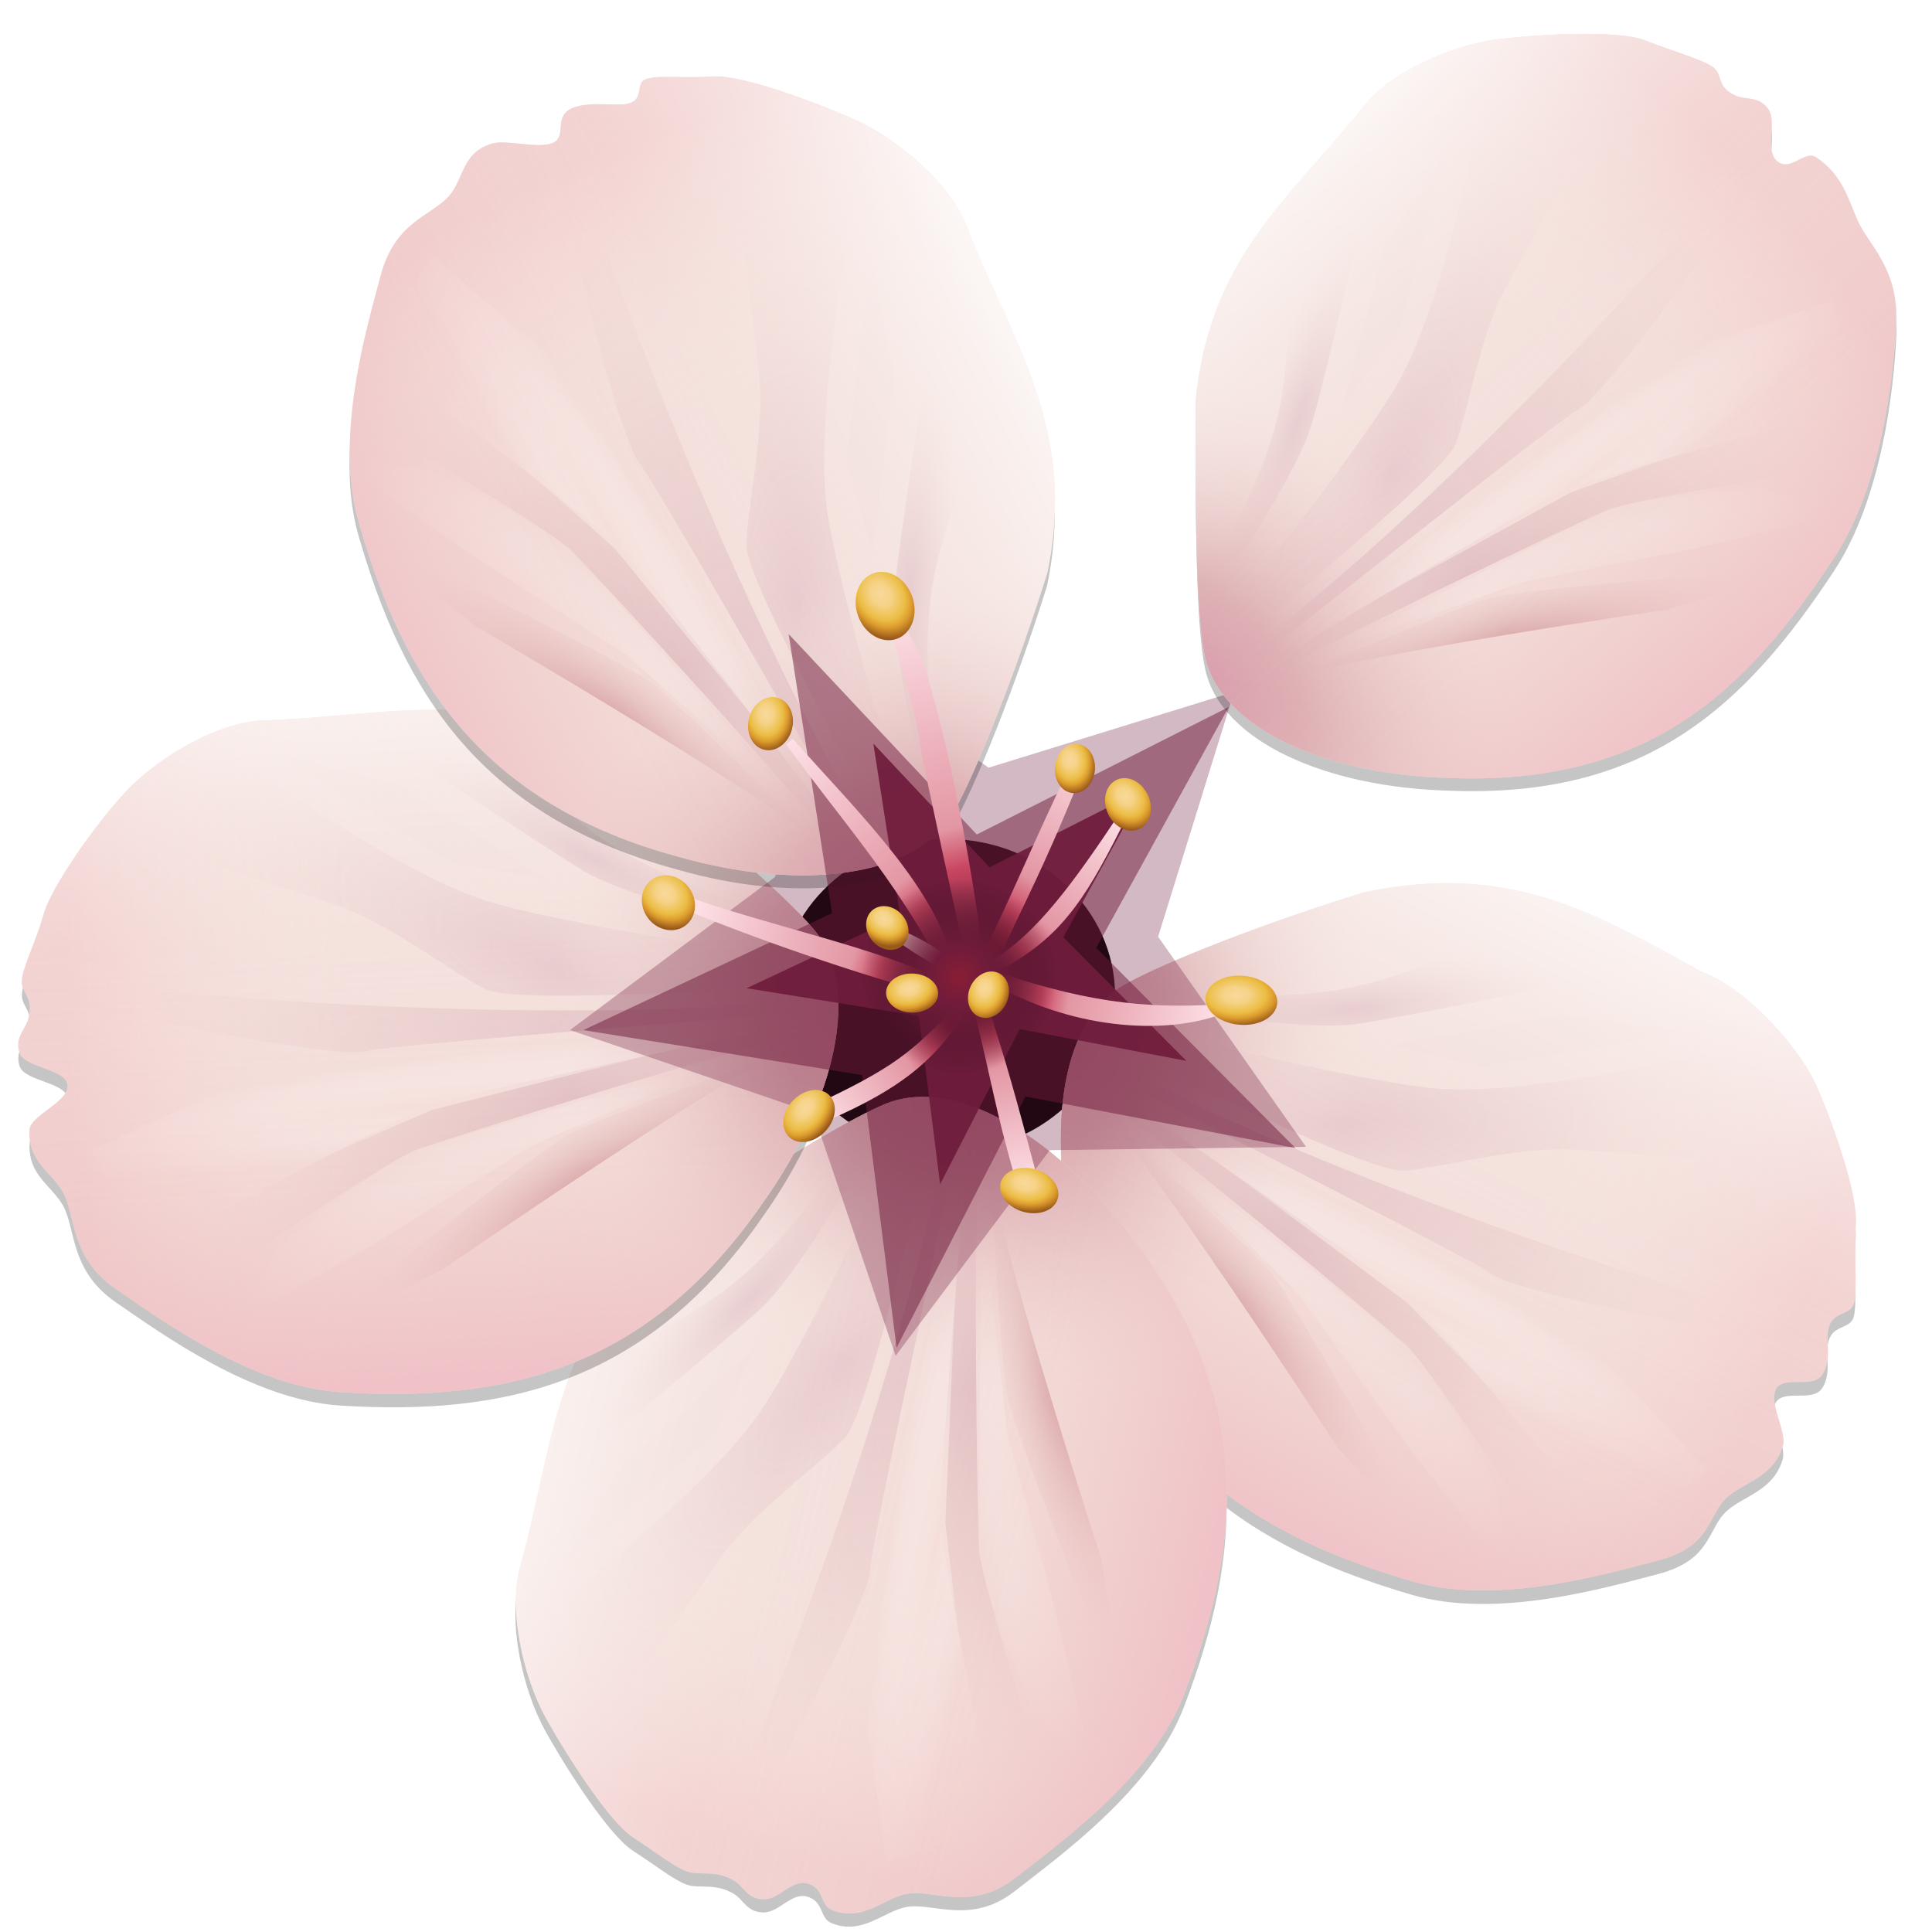 <?xml version="1.0" encoding="UTF-8" standalone="no"?>
<!-- Created with Inkscape (http://www.inkscape.org/) -->

<svg
   width="256"
   height="256"
   viewBox="0 0 256 256"
   version="1.1"
   id="svg1"
   inkscape:version="1.4 (e7c3feb100, 2024-10-09)"
   sodipodi:docname="blossom_large.svg"
   xmlns:inkscape="http://www.inkscape.org/namespaces/inkscape"
   xmlns:sodipodi="http://sodipodi.sourceforge.net/DTD/sodipodi-0.dtd"
   xmlns:xlink="http://www.w3.org/1999/xlink"
   xmlns="http://www.w3.org/2000/svg"
   xmlns:svg="http://www.w3.org/2000/svg">
  <sodipodi:namedview
     id="namedview1"
     pagecolor="#ffffff"
     bordercolor="#000000"
     borderopacity="0.25"
     inkscape:showpageshadow="2"
     inkscape:pageopacity="0.0"
     inkscape:pagecheckerboard="0"
     inkscape:deskcolor="#d1d1d1"
     inkscape:document-units="px"
     inkscape:zoom="2.8284272"
     inkscape:cx="88.565122"
     inkscape:cy="147.07821"
     inkscape:window-width="1920"
     inkscape:window-height="1131"
     inkscape:window-x="0"
     inkscape:window-y="0"
     inkscape:window-maximized="1"
     inkscape:current-layer="layer1"
     showgrid="true"
     showguides="true">
    <inkscape:grid
       id="grid4"
       units="px"
       originx="0"
       originy="0"
       spacingx="4"
       spacingy="4"
       empcolor="#0099e5"
       empopacity="0.302"
       color="#0099e5"
       opacity="0.149"
       empspacing="4"
       enabled="true"
       visible="true" />
    <sodipodi:guide
       position="128,128"
       orientation="-0.707,0.707"
       id="guide1"
       inkscape:locked="false"
       inkscape:label=""
       inkscape:color="rgb(0,134,229)" />
    <sodipodi:guide
       position="128,128"
       orientation="0.454,0.891"
       id="guide2"
       inkscape:label=""
       inkscape:locked="false"
       inkscape:color="rgb(0,134,229)" />
    <sodipodi:guide
       position="128,128"
       orientation="0.988,-0.156"
       id="guide3"
       inkscape:label=""
       inkscape:locked="false"
       inkscape:color="rgb(0,134,229)" />
    <sodipodi:guide
       position="128,128"
       orientation="0.156,-0.988"
       id="guide4"
       inkscape:label=""
       inkscape:locked="false"
       inkscape:color="rgb(0,134,229)" />
    <sodipodi:guide
       position="128,128"
       orientation="-0.891,-0.454"
       id="guide5"
       inkscape:label=""
       inkscape:locked="false"
       inkscape:color="rgb(0,134,229)" />
  </sodipodi:namedview>
  <defs
     id="defs1">
    <linearGradient
       inkscape:collect="always"
       id="linearGradient50">
      <stop
         style="stop-color:#7d1c37;stop-opacity:1;"
         offset="0"
         id="stop47" />
      <stop
         style="stop-color:#c94661;stop-opacity:1;"
         offset="0.164"
         id="stop48" />
      <stop
         style="stop-color:#e397a4;stop-opacity:1;"
         offset="0.344"
         id="stop49" />
      <stop
         style="stop-color:#fddfe5;stop-opacity:1;"
         offset="1"
         id="stop50" />
    </linearGradient>
    <linearGradient
       id="linearGradient11">
      <stop
         style="stop-color:#d593a4;stop-opacity:1;"
         offset="0"
         id="stop8-0" />
      <stop
         style="stop-color:#daa9af;stop-opacity:1;"
         offset="0.099"
         id="stop9-6" />
      <stop
         style="stop-color:#f4e1dd;stop-opacity:0;"
         offset="0.368"
         id="stop10-8" />
      <stop
         style="stop-color:#f8e6e1;stop-opacity:0;"
         offset="0.637"
         id="stop11" />
      <stop
         style="stop-color:#f1c2c6;stop-opacity:0.566;"
         offset="1"
         id="stop119" />
    </linearGradient>
    <linearGradient
       id="linearGradient7">
      <stop
         style="stop-color:#efb9c1;stop-opacity:0.783;"
         offset="0"
         id="stop4-9" />
      <stop
         style="stop-color:#ebbdbd;stop-opacity:0.242;"
         offset="0.244"
         id="stop5" />
      <stop
         style="stop-color:#f6e9e3;stop-opacity:0.119;"
         offset="0.563"
         id="stop6" />
      <stop
         style="stop-color:#ffffff;stop-opacity:1;"
         offset="1"
         id="stop7-2" />
    </linearGradient>
    <linearGradient
       inkscape:collect="always"
       id="linearGradient22420">
      <stop
         style="stop-color:#f7e4de;stop-opacity:1;"
         offset="0"
         id="stop22416" />
      <stop
         style="stop-color:#ffffff;stop-opacity:0;"
         offset="1"
         id="stop22418" />
    </linearGradient>
    <linearGradient
       inkscape:collect="always"
       id="linearGradient30">
      <stop
         style="stop-color:#711c3b;stop-opacity:1;"
         offset="0"
         id="stop126" />
      <stop
         style="stop-color:#c94661;stop-opacity:1;"
         offset="0.221"
         id="stop127" />
      <stop
         style="stop-color:#e397a4;stop-opacity:1;"
         offset="0.344"
         id="stop128" />
      <stop
         style="stop-color:#fddfe5;stop-opacity:1;"
         offset="1"
         id="stop129" />
    </linearGradient>
    <filter
       inkscape:collect="always"
       style="color-interpolation-filters:sRGB"
       id="filter21-5"
       x="-0.143"
       y="-0.153"
       width="1.285"
       height="1.306">
      <feGaussianBlur
         inkscape:collect="always"
         stdDeviation="1.168"
         id="feGaussianBlur21-9" />
    </filter>
    <linearGradient
       inkscape:collect="always"
       id="linearGradient7200">
      <stop
         style="stop-color:#b7636a;stop-opacity:1;"
         offset="0"
         id="stop7196" />
      <stop
         style="stop-color:#e8ccc9;stop-opacity:0;"
         offset="1"
         id="stop7198" />
    </linearGradient>
    <linearGradient
       inkscape:collect="always"
       id="linearGradient15163">
      <stop
         style="stop-color:#debbc0;stop-opacity:1;"
         offset="0"
         id="stop15159" />
      <stop
         style="stop-color:#e8ccc9;stop-opacity:0;"
         offset="1"
         id="stop15161" />
    </linearGradient>
    <linearGradient
       inkscape:collect="always"
       id="linearGradient13">
      <stop
         style="stop-color:#f7e4de;stop-opacity:1;"
         offset="0"
         id="stop12" />
      <stop
         style="stop-color:#fcfcfc;stop-opacity:0;"
         offset="1"
         id="stop13" />
    </linearGradient>
    <filter
       inkscape:collect="always"
       style="color-interpolation-filters:sRGB"
       id="filter5-6"
       x="-0.189"
       y="-0.185"
       width="1.377"
       height="1.371">
      <feGaussianBlur
         inkscape:collect="always"
         stdDeviation="4.547"
         id="feGaussianBlur5-0" />
    </filter>
    <radialGradient
       inkscape:collect="always"
       xlink:href="#linearGradient93"
       id="radialGradient250-2"
       gradientUnits="userSpaceOnUse"
       gradientTransform="matrix(1.996,0,0,1.996,-8.284,-5.696)"
       cx="67.84"
       cy="67.682"
       fx="67.84"
       fy="67.682"
       r="6.489" />
    <linearGradient
       id="linearGradient93"
       inkscape:collect="always">
      <stop
         style="stop-color:#891d33;stop-opacity:1;"
         offset="0"
         id="stop103" />
      <stop
         style="stop-color:#711c3b;stop-opacity:1;"
         offset="0.29"
         id="stop104-6" />
      <stop
         style="stop-color:#431124;stop-opacity:0;"
         offset="1"
         id="stop105-5" />
    </linearGradient>
    <linearGradient
       inkscape:collect="always"
       xlink:href="#linearGradient30"
       id="linearGradient6"
       gradientUnits="userSpaceOnUse"
       gradientTransform="matrix(1.152,-2.351,2.351,1.152,-319.722,636.437)"
       x1="250.904"
       y1="67.901"
       x2="263.954"
       y2="56.914" />
    <linearGradient
       inkscape:collect="always"
       id="linearGradient109">
      <stop
         style="stop-color:#711c3b;stop-opacity:1;"
         offset="0"
         id="stop106-7" />
      <stop
         style="stop-color:#c94661;stop-opacity:1;"
         offset="0.169"
         id="stop107-8" />
      <stop
         style="stop-color:#e397a4;stop-opacity:1;"
         offset="0.344"
         id="stop108-5" />
      <stop
         style="stop-color:#fddfe5;stop-opacity:1;"
         offset="1"
         id="stop109" />
    </linearGradient>
    <linearGradient
       inkscape:collect="always"
       xlink:href="#linearGradient30"
       id="linearGradient9-9"
       gradientUnits="userSpaceOnUse"
       gradientTransform="matrix(1.152,-2.351,2.351,1.152,-324.718,638.153)"
       x1="251.568"
       y1="69.032"
       x2="257.428"
       y2="56.75" />
    <linearGradient
       inkscape:collect="always"
       xlink:href="#linearGradient30"
       id="linearGradient12"
       gradientUnits="userSpaceOnUse"
       gradientTransform="matrix(-0.364,-2.593,2.593,-0.364,38.973,808.451)"
       x1="251.933"
       y1="68.115"
       x2="257.428"
       y2="56.75" />
    <linearGradient
       inkscape:collect="always"
       xlink:href="#linearGradient30"
       id="linearGradient14"
       gradientUnits="userSpaceOnUse"
       gradientTransform="matrix(0.834,2.319,-2.469,0.649,88.829,-497.503)"
       x1="251.558"
       y1="67.61"
       x2="256.806"
       y2="57.473" />
    <linearGradient
       inkscape:collect="always"
       xlink:href="#linearGradient109"
       id="linearGradient17"
       gradientUnits="userSpaceOnUse"
       gradientTransform="matrix(2.415,0.491,-0.727,2.447,-426.774,-159.985)"
       x1="251.55"
       y1="67.358"
       x2="255.85"
       y2="58.357" />
    <linearGradient
       inkscape:collect="always"
       xlink:href="#linearGradient34095"
       id="linearGradient21"
       gradientUnits="userSpaceOnUse"
       gradientTransform="matrix(2.35,0.741,0.55,-2.493,-497.765,116.813)"
       x1="251.207"
       y1="68.003"
       x2="255.871"
       y2="60.004" />
    <linearGradient
       inkscape:collect="always"
       id="linearGradient34095">
      <stop
         style="stop-color:#861b31;stop-opacity:1;"
         offset="0"
         id="stop34091" />
      <stop
         style="stop-color:#c94661;stop-opacity:1;"
         offset="0.169"
         id="stop43761" />
      <stop
         style="stop-color:#e397a4;stop-opacity:1;"
         offset="0.344"
         id="stop41275" />
      <stop
         style="stop-color:#fddfe5;stop-opacity:1;"
         offset="1"
         id="stop34093" />
    </linearGradient>
    <radialGradient
       inkscape:collect="always"
       xlink:href="#linearGradient1290"
       id="radialGradient242-2"
       gradientUnits="userSpaceOnUse"
       gradientTransform="matrix(-2.741,1.431,-1.534,-3.575,893.075,-65.415)"
       cx="263.976"
       cy="55.751"
       fx="263.976"
       fy="55.751"
       r="1.604" />
    <linearGradient
       inkscape:collect="always"
       id="linearGradient1290">
      <stop
         style="stop-color:#f9d99a;stop-opacity:1;"
         offset="0"
         id="stop1286" />
      <stop
         style="stop-color:#f6d389;stop-opacity:1;"
         offset="0.253"
         id="stop16130" />
      <stop
         style="stop-color:#ebbd44;stop-opacity:1;"
         offset="0.591"
         id="stop7568" />
      <stop
         style="stop-color:#dd9c2e;stop-opacity:1;"
         offset="0.752"
         id="stop7570" />
      <stop
         style="stop-color:#9a5a19;stop-opacity:1;"
         offset="1"
         id="stop1288" />
    </linearGradient>
    <radialGradient
       inkscape:collect="always"
       xlink:href="#linearGradient1290"
       id="radialGradient241-2"
       gradientUnits="userSpaceOnUse"
       gradientTransform="matrix(-1.916,1.018,-1.072,-2.543,717.058,-41.109)"
       cx="264.298"
       cy="55.868"
       fx="264.298"
       fy="55.868"
       r="1.604" />
    <radialGradient
       inkscape:collect="always"
       xlink:href="#linearGradient1290"
       id="radialGradient240-2"
       gradientUnits="userSpaceOnUse"
       gradientTransform="matrix(-2.103,1.112,-1.177,-2.778,709.497,21.953)"
       cx="263.932"
       cy="55.691"
       fx="263.932"
       fy="55.691"
       r="1.604" />
    <radialGradient
       inkscape:collect="always"
       xlink:href="#linearGradient1290"
       id="radialGradient239-0"
       gradientUnits="userSpaceOnUse"
       gradientTransform="matrix(-2.559,1.41,-1.432,-3.523,691.872,42.68)"
       cx="263.96"
       cy="55.569"
       fx="263.96"
       fy="55.569"
       r="1.604" />
    <radialGradient
       inkscape:collect="always"
       xlink:href="#linearGradient1290"
       id="radialGradient238-5"
       gradientUnits="userSpaceOnUse"
       gradientTransform="matrix(-1.883,0.983,-1.054,-2.456,730.381,-59.911)"
       cx="264.467"
       cy="55.711"
       fx="264.467"
       fy="55.711"
       r="1.604" />
    <radialGradient
       inkscape:collect="always"
       xlink:href="#linearGradient1290"
       id="radialGradient237-2"
       gradientUnits="userSpaceOnUse"
       gradientTransform="matrix(-1.868,1.07,-1.045,-2.674,675.058,-267.163)"
       cx="264.552"
       cy="55.325"
       fx="264.552"
       fy="55.325"
       r="1.604" />
    <radialGradient
       inkscape:collect="always"
       xlink:href="#linearGradient1290"
       id="radialGradient236-9"
       gradientUnits="userSpaceOnUse"
       gradientTransform="matrix(-1.882,0.955,-1.053,-2.386,575.658,48.394)"
       cx="263.718"
       cy="55.723"
       fx="263.718"
       fy="55.723"
       r="1.604" />
    <radialGradient
       inkscape:collect="always"
       xlink:href="#linearGradient1290"
       id="radialGradient235-8"
       gradientUnits="userSpaceOnUse"
       gradientTransform="matrix(-2.114,1.104,-1.183,-2.757,746.394,-70.989)"
       cx="264.27"
       cy="55.849"
       fx="264.27"
       fy="55.849"
       r="1.604" />
    <radialGradient
       inkscape:collect="always"
       xlink:href="#linearGradient1290"
       id="radialGradient234-4"
       gradientUnits="userSpaceOnUse"
       gradientTransform="matrix(-2.457,1.16,-1.375,-2.898,764.767,-4.765)"
       cx="263.976"
       cy="55.751"
       fx="263.976"
       fy="55.751"
       r="1.604" />
    <radialGradient
       inkscape:collect="always"
       xlink:href="#linearGradient1290"
       id="radialGradient233-9"
       gradientUnits="userSpaceOnUse"
       gradientTransform="matrix(-2.177,1.177,-1.218,-2.939,826.671,-173.571)"
       cx="264.567"
       cy="55.579"
       fx="264.567"
       fy="55.579"
       r="1.604" />
    <radialGradient
       inkscape:collect="always"
       xlink:href="#linearGradient1290"
       id="radialGradient232-2"
       gradientUnits="userSpaceOnUse"
       gradientTransform="matrix(-2.308,1.148,-1.291,-2.868,643.581,70.247)"
       cx="263.828"
       cy="55.632"
       fx="263.828"
       fy="55.632"
       r="1.604" />
    <linearGradient
       inkscape:collect="always"
       xlink:href="#linearGradient50"
       id="linearGradient1"
       gradientUnits="userSpaceOnUse"
       gradientTransform="matrix(2.35,0.741,0.55,-2.493,-497.765,116.813)"
       x1="249.587"
       y1="66.85"
       x2="243.521"
       y2="60.243" />
    <linearGradient
       inkscape:collect="always"
       xlink:href="#linearGradient34095"
       id="linearGradient3"
       gradientUnits="userSpaceOnUse"
       gradientTransform="matrix(2.35,0.741,0.55,-2.493,-497.765,116.813)"
       x1="249.41"
       y1="69.181"
       x2="245.418"
       y2="70.177" />
    <linearGradient
       inkscape:collect="always"
       xlink:href="#linearGradient34095"
       id="linearGradient4"
       gradientUnits="userSpaceOnUse"
       gradientTransform="matrix(2.35,0.741,0.55,-2.493,-497.765,116.813)"
       x1="251.263"
       y1="71.328"
       x2="253.393"
       y2="82.867" />
    <filter
       inkscape:collect="always"
       style="color-interpolation-filters:sRGB"
       id="filter115"
       x="-0.138"
       y="-0.136"
       width="1.277"
       height="1.271">
      <feGaussianBlur
         inkscape:collect="always"
         stdDeviation="3.478"
         id="feGaussianBlur115" />
    </filter>
    <radialGradient
       inkscape:collect="always"
       xlink:href="#linearGradient7200"
       id="radialGradient283"
       gradientUnits="userSpaceOnUse"
       gradientTransform="matrix(0.964,0.372,-1.168,3.022,49.947,-161.764)"
       cx="254.91"
       cy="34.099"
       fx="254.91"
       fy="34.099"
       r="4.471" />
    <filter
       inkscape:collect="always"
       style="color-interpolation-filters:sRGB"
       id="filter13278"
       x="-0.039"
       y="-0.012"
       width="1.077"
       height="1.025">
      <feGaussianBlur
         inkscape:collect="always"
         stdDeviation="0.144"
         id="feGaussianBlur13280" />
    </filter>
    <radialGradient
       inkscape:collect="always"
       xlink:href="#linearGradient15163"
       id="radialGradient284"
       gradientUnits="userSpaceOnUse"
       gradientTransform="matrix(0.876,0.451,-0.915,1.776,63.181,-141.958)"
       cx="261.521"
       cy="34.93"
       fx="261.521"
       fy="34.93"
       r="9.919" />
    <filter
       inkscape:collect="always"
       style="color-interpolation-filters:sRGB"
       id="filter13292"
       x="-0.022"
       y="-0.012"
       width="1.045"
       height="1.025">
      <feGaussianBlur
         inkscape:collect="always"
         stdDeviation="0.184"
         id="feGaussianBlur13294" />
    </filter>
    <radialGradient
       inkscape:collect="always"
       xlink:href="#linearGradient20145"
       id="radialGradient285"
       gradientUnits="userSpaceOnUse"
       gradientTransform="matrix(1.279,-1.002,0.453,0.579,-94.044,277.493)"
       cx="260.019"
       cy="47.27"
       fx="260.019"
       fy="47.27"
       r="17.405" />
    <linearGradient
       inkscape:collect="always"
       id="linearGradient20145">
      <stop
         style="stop-color:#e1bec4;stop-opacity:1;"
         offset="0"
         id="stop20141" />
      <stop
         style="stop-color:#e8ccc9;stop-opacity:0;"
         offset="1"
         id="stop20143" />
    </linearGradient>
    <filter
       inkscape:collect="always"
       style="color-interpolation-filters:sRGB"
       id="filter22371"
       x="-0.019"
       y="-0.026"
       width="1.038"
       height="1.052">
      <feGaussianBlur
         inkscape:collect="always"
         stdDeviation="0.275"
         id="feGaussianBlur22373" />
    </filter>
    <radialGradient
       inkscape:collect="always"
       xlink:href="#linearGradient15"
       id="radialGradient286"
       gradientUnits="userSpaceOnUse"
       gradientTransform="matrix(1.338,-0.289,0.106,0.49,-94.573,98.393)"
       cx="266.095"
       cy="42.89"
       fx="266.095"
       fy="42.89"
       r="16.267" />
    <linearGradient
       inkscape:collect="always"
       id="linearGradient15">
      <stop
         style="stop-color:#e1bec4;stop-opacity:1;"
         offset="0"
         id="stop14" />
      <stop
         style="stop-color:#edd2cf;stop-opacity:0;"
         offset="1"
         id="stop15" />
    </linearGradient>
    <filter
       inkscape:collect="always"
       style="color-interpolation-filters:sRGB"
       id="filter22367"
       x="-0.018"
       y="-0.037"
       width="1.037"
       height="1.074">
      <feGaussianBlur
         inkscape:collect="always"
         stdDeviation="0.244"
         id="feGaussianBlur22369" />
    </filter>
    <radialGradient
       inkscape:collect="always"
       xlink:href="#linearGradient20145"
       id="radialGradient287"
       gradientUnits="userSpaceOnUse"
       gradientTransform="matrix(0.988,-0.155,0.038,0.239,1.551,78.926)"
       cx="268.521"
       cy="45.216"
       fx="268.521"
       fy="45.216"
       r="10.461" />
    <filter
       inkscape:collect="always"
       style="color-interpolation-filters:sRGB"
       id="filter27698"
       x="-0.017"
       y="-0.069"
       width="1.034"
       height="1.139">
      <feGaussianBlur
         inkscape:collect="always"
         stdDeviation="0.148"
         id="feGaussianBlur27700" />
    </filter>
    <radialGradient
       inkscape:collect="always"
       xlink:href="#linearGradient13"
       id="radialGradient288"
       gradientUnits="userSpaceOnUse"
       gradientTransform="matrix(0.539,0.238,-0.977,2.212,151.17,-100.34)"
       cx="261.527"
       cy="31.411"
       fx="261.527"
       fy="31.411"
       r="5.64" />
    <filter
       inkscape:collect="always"
       style="color-interpolation-filters:sRGB"
       id="filter24506"
       x="-0.037"
       y="-0.015"
       width="1.075"
       height="1.031">
      <feGaussianBlur
         inkscape:collect="always"
         stdDeviation="0.175"
         id="feGaussianBlur24508" />
    </filter>
    <radialGradient
       inkscape:collect="always"
       xlink:href="#linearGradient22420"
       id="radialGradient289"
       gradientUnits="userSpaceOnUse"
       gradientTransform="matrix(0.176,0.164,-1.448,1.561,266.681,-61.738)"
       cx="266.852"
       cy="32.368"
       fx="266.852"
       fy="32.368"
       r="10.204" />
    <filter
       inkscape:collect="always"
       style="color-interpolation-filters:sRGB"
       id="filter24494"
       x="-0.033"
       y="-0.024"
       width="1.066"
       height="1.048">
      <feGaussianBlur
         inkscape:collect="always"
         stdDeviation="0.274"
         id="feGaussianBlur24496" />
    </filter>
    <filter
       inkscape:collect="always"
       style="color-interpolation-filters:sRGB"
       id="filter27686"
       x="-0.058"
       y="-0.265"
       width="1.116"
       height="1.529">
      <feGaussianBlur
         inkscape:collect="always"
         stdDeviation="0.355"
         id="feGaussianBlur27688" />
    </filter>
    <radialGradient
       inkscape:collect="always"
       xlink:href="#linearGradient11"
       id="radialGradient290"
       gradientUnits="userSpaceOnUse"
       gradientTransform="matrix(2.796,0.092,-0.063,1.805,-289.517,-66.85)"
       cx="163.339"
       cy="67.746"
       fx="163.339"
       fy="67.746"
       r="24.737" />
    <linearGradient
       inkscape:collect="always"
       xlink:href="#linearGradient7"
       id="linearGradient290"
       gradientUnits="userSpaceOnUse"
       x1="142.365"
       y1="46.052"
       x2="187.749"
       y2="46.052" />
    <radialGradient
       inkscape:collect="always"
       xlink:href="#linearGradient7200"
       id="radialGradient127"
       gradientUnits="userSpaceOnUse"
       gradientTransform="matrix(0.964,0.372,-1.168,3.022,49.947,-161.764)"
       cx="254.91"
       cy="34.099"
       fx="254.91"
       fy="34.099"
       r="4.471" />
    <radialGradient
       inkscape:collect="always"
       xlink:href="#linearGradient15163"
       id="radialGradient128"
       gradientUnits="userSpaceOnUse"
       gradientTransform="matrix(0.876,0.451,-0.915,1.776,63.181,-141.958)"
       cx="261.521"
       cy="34.93"
       fx="261.521"
       fy="34.93"
       r="9.919" />
    <radialGradient
       inkscape:collect="always"
       xlink:href="#linearGradient20145"
       id="radialGradient129"
       gradientUnits="userSpaceOnUse"
       gradientTransform="matrix(1.279,-1.002,0.453,0.579,-94.044,277.493)"
       cx="260.019"
       cy="47.27"
       fx="260.019"
       fy="47.27"
       r="17.405" />
    <radialGradient
       inkscape:collect="always"
       xlink:href="#linearGradient15"
       id="radialGradient130"
       gradientUnits="userSpaceOnUse"
       gradientTransform="matrix(1.338,-0.289,0.106,0.49,-94.573,98.393)"
       cx="266.095"
       cy="42.89"
       fx="266.095"
       fy="42.89"
       r="16.267" />
    <radialGradient
       inkscape:collect="always"
       xlink:href="#linearGradient20145"
       id="radialGradient131"
       gradientUnits="userSpaceOnUse"
       gradientTransform="matrix(0.988,-0.155,0.038,0.239,1.551,78.926)"
       cx="268.521"
       cy="45.216"
       fx="268.521"
       fy="45.216"
       r="10.461" />
    <radialGradient
       inkscape:collect="always"
       xlink:href="#linearGradient13"
       id="radialGradient132"
       gradientUnits="userSpaceOnUse"
       gradientTransform="matrix(0.539,0.238,-0.977,2.212,151.17,-100.34)"
       cx="261.527"
       cy="31.411"
       fx="261.527"
       fy="31.411"
       r="5.64" />
    <radialGradient
       inkscape:collect="always"
       xlink:href="#linearGradient22420"
       id="radialGradient133"
       gradientUnits="userSpaceOnUse"
       gradientTransform="matrix(0.176,0.164,-1.448,1.561,266.681,-61.738)"
       cx="266.852"
       cy="32.368"
       fx="266.852"
       fy="32.368"
       r="10.204" />
    <radialGradient
       inkscape:collect="always"
       xlink:href="#linearGradient11"
       id="radialGradient134"
       gradientUnits="userSpaceOnUse"
       gradientTransform="matrix(2.796,0.092,-0.063,1.805,-289.517,-66.85)"
       cx="163.339"
       cy="67.746"
       fx="163.339"
       fy="67.746"
       r="24.737" />
    <linearGradient
       inkscape:collect="always"
       xlink:href="#linearGradient7"
       id="linearGradient134"
       gradientUnits="userSpaceOnUse"
       x1="142.365"
       y1="46.052"
       x2="187.749"
       y2="46.052" />
    <radialGradient
       inkscape:collect="always"
       xlink:href="#linearGradient7200"
       id="radialGradient143"
       gradientUnits="userSpaceOnUse"
       gradientTransform="matrix(0.964,0.372,-1.168,3.022,49.947,-161.764)"
       cx="254.91"
       cy="34.099"
       fx="254.91"
       fy="34.099"
       r="4.471" />
    <radialGradient
       inkscape:collect="always"
       xlink:href="#linearGradient15163"
       id="radialGradient144"
       gradientUnits="userSpaceOnUse"
       gradientTransform="matrix(0.876,0.451,-0.915,1.776,63.181,-141.958)"
       cx="261.521"
       cy="34.93"
       fx="261.521"
       fy="34.93"
       r="9.919" />
    <radialGradient
       inkscape:collect="always"
       xlink:href="#linearGradient20145"
       id="radialGradient145"
       gradientUnits="userSpaceOnUse"
       gradientTransform="matrix(1.279,-1.002,0.453,0.579,-94.044,277.493)"
       cx="260.019"
       cy="47.27"
       fx="260.019"
       fy="47.27"
       r="17.405" />
    <radialGradient
       inkscape:collect="always"
       xlink:href="#linearGradient15"
       id="radialGradient146"
       gradientUnits="userSpaceOnUse"
       gradientTransform="matrix(1.338,-0.289,0.106,0.49,-94.573,98.393)"
       cx="266.095"
       cy="42.89"
       fx="266.095"
       fy="42.89"
       r="16.267" />
    <radialGradient
       inkscape:collect="always"
       xlink:href="#linearGradient20145"
       id="radialGradient147"
       gradientUnits="userSpaceOnUse"
       gradientTransform="matrix(0.988,-0.155,0.038,0.239,1.551,78.926)"
       cx="268.521"
       cy="45.216"
       fx="268.521"
       fy="45.216"
       r="10.461" />
    <radialGradient
       inkscape:collect="always"
       xlink:href="#linearGradient13"
       id="radialGradient148"
       gradientUnits="userSpaceOnUse"
       gradientTransform="matrix(0.539,0.238,-0.977,2.212,151.17,-100.34)"
       cx="261.527"
       cy="31.411"
       fx="261.527"
       fy="31.411"
       r="5.64" />
    <radialGradient
       inkscape:collect="always"
       xlink:href="#linearGradient22420"
       id="radialGradient149"
       gradientUnits="userSpaceOnUse"
       gradientTransform="matrix(0.176,0.164,-1.448,1.561,266.681,-61.738)"
       cx="266.852"
       cy="32.368"
       fx="266.852"
       fy="32.368"
       r="10.204" />
    <radialGradient
       inkscape:collect="always"
       xlink:href="#linearGradient11"
       id="radialGradient150"
       gradientUnits="userSpaceOnUse"
       gradientTransform="matrix(2.796,0.092,-0.063,1.805,-289.517,-66.85)"
       cx="163.339"
       cy="67.746"
       fx="163.339"
       fy="67.746"
       r="24.737" />
    <linearGradient
       inkscape:collect="always"
       xlink:href="#linearGradient7"
       id="linearGradient150"
       gradientUnits="userSpaceOnUse"
       x1="142.365"
       y1="46.052"
       x2="187.749"
       y2="46.052" />
    <radialGradient
       inkscape:collect="always"
       xlink:href="#linearGradient7200"
       id="radialGradient159"
       gradientUnits="userSpaceOnUse"
       gradientTransform="matrix(0.964,0.372,-1.168,3.022,49.947,-161.764)"
       cx="254.91"
       cy="34.099"
       fx="254.91"
       fy="34.099"
       r="4.471" />
    <radialGradient
       inkscape:collect="always"
       xlink:href="#linearGradient15163"
       id="radialGradient160"
       gradientUnits="userSpaceOnUse"
       gradientTransform="matrix(0.876,0.451,-0.915,1.776,63.181,-141.958)"
       cx="261.521"
       cy="34.93"
       fx="261.521"
       fy="34.93"
       r="9.919" />
    <radialGradient
       inkscape:collect="always"
       xlink:href="#linearGradient20145"
       id="radialGradient161"
       gradientUnits="userSpaceOnUse"
       gradientTransform="matrix(1.279,-1.002,0.453,0.579,-94.044,277.493)"
       cx="260.019"
       cy="47.27"
       fx="260.019"
       fy="47.27"
       r="17.405" />
    <radialGradient
       inkscape:collect="always"
       xlink:href="#linearGradient15"
       id="radialGradient162"
       gradientUnits="userSpaceOnUse"
       gradientTransform="matrix(1.338,-0.289,0.106,0.49,-94.573,98.393)"
       cx="266.095"
       cy="42.89"
       fx="266.095"
       fy="42.89"
       r="16.267" />
    <radialGradient
       inkscape:collect="always"
       xlink:href="#linearGradient20145"
       id="radialGradient163"
       gradientUnits="userSpaceOnUse"
       gradientTransform="matrix(0.988,-0.155,0.038,0.239,1.551,78.926)"
       cx="268.521"
       cy="45.216"
       fx="268.521"
       fy="45.216"
       r="10.461" />
    <radialGradient
       inkscape:collect="always"
       xlink:href="#linearGradient13"
       id="radialGradient164"
       gradientUnits="userSpaceOnUse"
       gradientTransform="matrix(0.539,0.238,-0.977,2.212,151.17,-100.34)"
       cx="261.527"
       cy="31.411"
       fx="261.527"
       fy="31.411"
       r="5.64" />
    <radialGradient
       inkscape:collect="always"
       xlink:href="#linearGradient22420"
       id="radialGradient165"
       gradientUnits="userSpaceOnUse"
       gradientTransform="matrix(0.176,0.164,-1.448,1.561,266.681,-61.738)"
       cx="266.852"
       cy="32.368"
       fx="266.852"
       fy="32.368"
       r="10.204" />
    <radialGradient
       inkscape:collect="always"
       xlink:href="#linearGradient11"
       id="radialGradient166"
       gradientUnits="userSpaceOnUse"
       gradientTransform="matrix(2.796,0.092,-0.063,1.805,-289.517,-66.85)"
       cx="163.339"
       cy="67.746"
       fx="163.339"
       fy="67.746"
       r="24.737" />
    <linearGradient
       inkscape:collect="always"
       xlink:href="#linearGradient7"
       id="linearGradient166"
       gradientUnits="userSpaceOnUse"
       x1="142.365"
       y1="46.052"
       x2="187.749"
       y2="46.052" />
    <radialGradient
       inkscape:collect="always"
       xlink:href="#linearGradient7200"
       id="radialGradient175"
       gradientUnits="userSpaceOnUse"
       gradientTransform="matrix(0.964,0.372,-1.168,3.022,49.947,-161.764)"
       cx="254.91"
       cy="34.099"
       fx="254.91"
       fy="34.099"
       r="4.471" />
    <radialGradient
       inkscape:collect="always"
       xlink:href="#linearGradient15163"
       id="radialGradient176"
       gradientUnits="userSpaceOnUse"
       gradientTransform="matrix(0.876,0.451,-0.915,1.776,63.181,-141.958)"
       cx="261.521"
       cy="34.93"
       fx="261.521"
       fy="34.93"
       r="9.919" />
    <radialGradient
       inkscape:collect="always"
       xlink:href="#linearGradient20145"
       id="radialGradient177"
       gradientUnits="userSpaceOnUse"
       gradientTransform="matrix(1.279,-1.002,0.453,0.579,-94.044,277.493)"
       cx="260.019"
       cy="47.27"
       fx="260.019"
       fy="47.27"
       r="17.405" />
    <radialGradient
       inkscape:collect="always"
       xlink:href="#linearGradient15"
       id="radialGradient178"
       gradientUnits="userSpaceOnUse"
       gradientTransform="matrix(1.338,-0.289,0.106,0.49,-94.573,98.393)"
       cx="266.095"
       cy="42.89"
       fx="266.095"
       fy="42.89"
       r="16.267" />
    <radialGradient
       inkscape:collect="always"
       xlink:href="#linearGradient20145"
       id="radialGradient179"
       gradientUnits="userSpaceOnUse"
       gradientTransform="matrix(0.988,-0.155,0.038,0.239,1.551,78.926)"
       cx="268.521"
       cy="45.216"
       fx="268.521"
       fy="45.216"
       r="10.461" />
    <radialGradient
       inkscape:collect="always"
       xlink:href="#linearGradient13"
       id="radialGradient180"
       gradientUnits="userSpaceOnUse"
       gradientTransform="matrix(0.539,0.238,-0.977,2.212,151.17,-100.34)"
       cx="261.527"
       cy="31.411"
       fx="261.527"
       fy="31.411"
       r="5.64" />
    <radialGradient
       inkscape:collect="always"
       xlink:href="#linearGradient22420"
       id="radialGradient181"
       gradientUnits="userSpaceOnUse"
       gradientTransform="matrix(0.176,0.164,-1.448,1.561,266.681,-61.738)"
       cx="266.852"
       cy="32.368"
       fx="266.852"
       fy="32.368"
       r="10.204" />
    <radialGradient
       inkscape:collect="always"
       xlink:href="#linearGradient11"
       id="radialGradient182"
       gradientUnits="userSpaceOnUse"
       gradientTransform="matrix(2.796,0.092,-0.063,1.805,-289.517,-66.85)"
       cx="163.339"
       cy="67.746"
       fx="163.339"
       fy="67.746"
       r="24.737" />
    <linearGradient
       inkscape:collect="always"
       xlink:href="#linearGradient7"
       id="linearGradient182"
       gradientUnits="userSpaceOnUse"
       x1="142.365"
       y1="46.052"
       x2="187.749"
       y2="46.052" />
    <clipPath
       clipPathUnits="userSpaceOnUse"
       id="clipPath5">
      <path
         style="fill:#9a2753;fill-opacity:1;stroke:none;stroke-width:0.242px;stroke-linecap:butt;stroke-linejoin:miter;stroke-opacity:1"
         d="m 164.14,69.72 c 2.408,-1.268 7.636,-5.671 12.282,-9.599 6.095,-6.246 5.8,-11.976 7.257,-19.233 0.645,-2.633 -0.583,-6.682 -2.077,-8.954 -1.493,-2.27 -4.178,-5.811 -5.614,-6.583 -1.512,-0.812 -3.078,-1.877 -3.845,-2.074 -0.767,-0.198 -1.037,0.634 -2.198,0.086 -0.639,-0.302 -0.906,-1.069 -1.895,-0.984 -0.989,0.085 -1.844,1.941 -2.889,1.609 -0.89,-0.283 -0.434,-1.686 -1.193,-1.909 -1.831,-0.537 -3.25,0.19 -4.579,0.583 -1.505,0.445 -3.773,-0.01 -6.224,2.245 -2.361,2.173 -7.007,7.031 -8.547,12.05 -2.88,9.385 -3.454,17.572 4.577,26.375 4.803,5.426 10.969,8.479 14.944,6.387 z"
         id="path6"
         sodipodi:nodetypes="sccsssssssssscs" />
    </clipPath>
    <clipPath
       clipPathUnits="userSpaceOnUse"
       id="clipPath6">
      <path
         style="fill:#9a2753;fill-opacity:1;stroke:none;stroke-width:0.234px;stroke-linecap:butt;stroke-linejoin:miter;stroke-opacity:1"
         d="m 167.066,68.776 c 2.153,-1.523 6.799,-5.925 10.764,-10.282 5.109,-6.771 4.651,-12.323 4.26,-19.323 0.282,-2.604 -1.354,-6.83 -3.083,-8.812 -1.728,-1.981 -4.584,-4.72 -6.064,-5.274 -1.558,-0.583 -3.384,-1.706 -4.147,-1.796 -0.763,-0.09 -0.895,1.047 -2.082,0.671 -0.654,-0.207 -1.469,-0.926 -2.41,-0.718 -0.941,0.208 -0.943,2.213 -1.991,2.03 -0.893,-0.156 -1.805,-1.585 -2.563,-1.701 -1.83,-0.278 -2.789,1.101 -4.016,1.648 -1.391,0.62 -2.915,-0.403 -4.983,2.072 -1.992,2.384 -6.346,7.273 -7.183,12.276 -1.565,9.354 -0.554,17.623 8.302,25.017 5.317,4.576 11.64,6.706 15.195,4.191 z"
         id="path7"
         sodipodi:nodetypes="sccsssssssssscss" />
    </clipPath>
    <clipPath
       clipPathUnits="userSpaceOnUse"
       id="clipPath7">
      <path
         style="fill:#9a2753;fill-opacity:1;stroke:none;stroke-width:0.234px;stroke-linecap:butt;stroke-linejoin:miter;stroke-opacity:1"
         d="m 166.652,68.818 c 2.107,-1.587 6.62,-6.125 10.454,-10.599 4.855,-6.91 3.472,-12.8 3.725,-19.942 0.203,-2.61 -1.611,-6.272 -3.4,-8.2 -1.788,-1.926 -4.918,-4.876 -6.415,-5.384 -1.576,-0.535 -2.675,-1.055 -3.441,-1.122 -0.766,-0.067 -1.508,0.501 -2.707,0.162 -0.66,-0.187 -0.99,-0.856 -1.925,-0.619 -0.935,0.237 -1.306,1.63 -2.36,1.479 -0.897,-0.129 -0.836,-1.028 -1.598,-1.121 -1.839,-0.222 -2.671,1.355 -3.882,1.939 -1.372,0.662 -3.858,-0.113 -5.851,2.422 -1.92,2.442 -6.297,7.495 -6.983,12.518 -1.282,9.392 -0.021,17.622 9.061,24.74 5.456,4.41 11.845,6.346 15.324,3.726 z"
         id="path8"
         sodipodi:nodetypes="sccsssssssssscss" />
    </clipPath>
    <clipPath
       clipPathUnits="userSpaceOnUse"
       id="clipPath8">
      <path
         style="fill:#9a2753;fill-opacity:1;stroke:none;stroke-width:0.234px;stroke-linecap:butt;stroke-linejoin:miter;stroke-opacity:1"
         d="m 166.777,68.708 c 2.086,-1.615 6.537,-6.214 10.31,-10.739 4.761,-6.974 3.297,-12.844 3.452,-19.986 0.167,-2.612 -1.698,-6.248 -3.513,-8.15 -1.815,-1.901 -5.274,-4.569 -6.778,-5.057 -1.584,-0.513 -2.959,-1.344 -3.726,-1.401 -0.767,-0.057 -0.899,0.63 -2.103,0.307 -0.663,-0.177 -1.048,-0.861 -1.98,-0.611 -0.931,0.249 -1.072,2.796 -2.128,2.66 -0.899,-0.117 -1.519,-2.184 -2.282,-2.266 -1.842,-0.197 -2.493,1.158 -3.696,1.758 -1.363,0.68 -3.734,0.231 -5.693,2.792 -1.886,2.467 -6.025,7.54 -6.642,12.571 -1.153,9.406 0.221,17.617 9.401,24.607 5.517,4.334 11.934,6.181 15.377,3.514 z"
         id="path9"
         sodipodi:nodetypes="sccsssssssssscss" />
    </clipPath>
    <clipPath
       clipPathUnits="userSpaceOnUse"
       id="clipPath9">
      <path
         style="fill:#9a2753;fill-opacity:1;stroke:none;stroke-width:0.234px;stroke-linecap:butt;stroke-linejoin:miter;stroke-opacity:1"
         d="m 167.496,68.86 c 2.232,-1.404 7.108,-5.547 11.302,-9.685 5.419,-6.481 4.544,-12.478 5.405,-19.582 0.424,-2.587 -1.069,-6.397 -2.684,-8.472 -1.615,-2.075 -4.477,-5.285 -5.923,-5.92 -1.522,-0.669 -2.643,-1.499 -3.399,-1.632 -0.756,-0.132 -0.622,1.145 -1.785,0.705 -0.641,-0.242 -2.08,-1.334 -3.03,-1.177 -0.95,0.156 -0.779,1.45 -1.814,1.21 -0.882,-0.205 -2.09,-1.377 -2.84,-1.534 -1.81,-0.379 -2.391,1.037 -3.646,1.516 -1.421,0.543 -3.38,-0.148 -5.578,2.212 -2.118,2.273 -6.73,6.92 -7.84,11.875 -2.075,9.263 -1.521,17.584 6.906,25.461 5.052,4.866 11.243,7.342 14.927,5.025 z"
         id="path10"
         sodipodi:nodetypes="sccsssssssssscss" />
    </clipPath>
    <filter
       inkscape:collect="always"
       style="color-interpolation-filters:sRGB"
       id="filter10"
       x="-0.045"
       y="-0.042"
       width="1.089"
       height="1.084">
      <feGaussianBlur
         inkscape:collect="always"
         stdDeviation="1.723"
         id="feGaussianBlur10" />
    </filter>
    <filter
       inkscape:collect="always"
       style="color-interpolation-filters:sRGB"
       id="filter11"
       x="-0.039"
       y="-0.044"
       width="1.079"
       height="1.088">
      <feGaussianBlur
         inkscape:collect="always"
         stdDeviation="1.723"
         id="feGaussianBlur11" />
    </filter>
    <filter
       inkscape:collect="always"
       style="color-interpolation-filters:sRGB"
       id="filter12"
       x="-0.044"
       y="-0.038"
       width="1.088"
       height="1.076">
      <feGaussianBlur
         inkscape:collect="always"
         stdDeviation="1.723"
         id="feGaussianBlur12" />
    </filter>
    <filter
       inkscape:collect="always"
       style="color-interpolation-filters:sRGB"
       id="filter13"
       x="-0.038"
       y="-0.046"
       width="1.076"
       height="1.091">
      <feGaussianBlur
         inkscape:collect="always"
         stdDeviation="1.723"
         id="feGaussianBlur13" />
    </filter>
    <filter
       inkscape:collect="always"
       style="color-interpolation-filters:sRGB"
       id="filter14"
       x="-0.044"
       y="-0.039"
       width="1.089"
       height="1.078">
      <feGaussianBlur
         inkscape:collect="always"
         stdDeviation="1.723"
         id="feGaussianBlur14" />
    </filter>
  </defs>
  <g
     inkscape:label="Layer 1"
     inkscape:groupmode="layer"
     id="layer1">
    <ellipse
       style="font-variation-settings:normal;display:inline;mix-blend-mode:normal;vector-effect:none;fill:#000000;fill-opacity:1;stroke:none;stroke-width:0.296px;stroke-linecap:butt;stroke-linejoin:miter;stroke-miterlimit:4;stroke-dasharray:none;stroke-dashoffset:0;stroke-opacity:1;-inkscape-stroke:none;filter:url(#filter21-5)"
       id="ellipse155-4"
       cx="836.031"
       cy="-342.555"
       rx="9.821"
       ry="9.159"
       transform="matrix(2.263,0,0,2.263,-1766.412,907.103)" />
    <path
       style="opacity:0.48;mix-blend-mode:normal;fill:#000000;fill-opacity:1;stroke:none;stroke-width:0.543px;stroke-linecap:butt;stroke-linejoin:miter;stroke-opacity:1;filter:url(#filter11)"
       d="m 148.915,132.323 c 5.274,-3.002 18.981,-8.353 31.935,-12.312 19.107,-3.937 30.257,2.632 44.496,10.518 5.712,2.034 12.949,9.747 15.408,15.39 2.458,5.64 5.403,14.424 5.122,18.102 -0.296,3.873 0.275,8.854 -0.278,10.554 -0.553,1.7 -3.056,0.83 -3.425,3.711 -0.204,1.586 0.507,4.031 -0.843,5.804 -1.349,1.773 -5.538,-0.246 -6.174,2.148 -0.541,2.039 1.557,5.404 1.061,7.119 -1.197,4.138 -5.009,4.767 -7.344,6.802 -2.646,2.306 -1.992,6.55 -9.169,8.411 -6.914,1.793 -21.357,6.037 -32.619,2.752 -21.057,-6.141 -37.346,-16.615 -44.181,-42.742 -4.39,-15.824 -2.693,-31.302 6.013,-36.257 z"
       id="path186"
       sodipodi:nodetypes="sccsssssssssscss" />
    <g
       id="g127"
       transform="matrix(0.972,-2.108,-2.089,-1.009,130.21,552.088)"
       clip-path="url(#clipPath6)"
       style="display:inline"
       inkscape:transform-center-x="-8.6043535"
       inkscape:transform-center-y="4.3002185">
      <circle
         style="fill:#f4e1dd;fill-opacity:1;stroke-width:0.265"
         id="circle119"
         cx="163.012"
         cy="46.052"
         r="24.737" />
      <g
         id="g126"
         transform="matrix(0.808,-0.956,0.873,0.885,-50.154,212.396)">
        <path
           style="fill:url(#radialGradient127);fill-opacity:1;stroke:none;stroke-width:0.265px;stroke-linecap:butt;stroke-linejoin:miter;stroke-opacity:1;filter:url(#filter13278)"
           d="m 260.1,26.569 c 0,0 -4.236,17.831 -5.758,20.274 -1.522,2.443 4.91,-8.746 5.629,-10.695 0.719,-1.949 3.08,-16.675 3.08,-16.675 z"
           id="path119"
           transform="matrix(0.89,0,0,0.89,-24.62,12.588)" />
        <path
           style="fill:url(#radialGradient128);fill-opacity:1;stroke:none;stroke-width:0.265px;stroke-linecap:butt;stroke-linejoin:miter;stroke-opacity:1;filter:url(#filter13292)"
           d="m 254.342,47.68 c 2.57,-3.356 10.042,-15.377 10.954,-17.008 0.912,-1.631 4.126,-15.393 4.126,-15.393 L 274.077,12.888 c 0,0 -6.943,18.747 -7.912,20.331 -0.969,1.584 -11.925,15.567 -11.925,15.567 z"
           id="path120"
           transform="matrix(0.89,0,0,0.89,-24.62,12.588)" />
        <path
           style="fill:url(#radialGradient129);fill-opacity:1;stroke:none;stroke-width:0.265px;stroke-linecap:butt;stroke-linejoin:miter;stroke-opacity:1;filter:url(#filter22371)"
           d="m 255.041,48.501 0.326,0.633 c 10.719,-10.776 27.702,-21.803 34.484,-25.588 -7.719,2.812 -18.077,8.173 -19.131,9.556 -1.053,1.383 -15.678,15.399 -15.678,15.399 z"
           id="path121"
           sodipodi:nodetypes="cccsc"
           transform="matrix(0.89,0,0,0.89,-24.62,12.588)" />
        <path
           style="opacity:0.839;fill:url(#radialGradient130);fill-opacity:1;stroke:none;stroke-width:0.265px;stroke-linecap:butt;stroke-linejoin:miter;stroke-opacity:1;filter:url(#filter22367)"
           d="m 255.468,49.969 c 1.138,-0.746 10.893,-10.224 12.844,-10.597 1.951,-0.373 5.916,-0.259 8.709,-1.211 2.793,-0.953 10.416,-3.765 10.416,-3.765 l -2.402,6.809 c 0,0 -9.712,0.211 -14.032,1.952 -4.32,1.742 -13.63,7.171 -13.63,7.171 z"
           id="path122"
           transform="matrix(0.89,0,0,0.89,-24.62,12.588)" />
        <path
           style="fill:url(#radialGradient131);fill-opacity:1;stroke:none;stroke-width:0.265px;stroke-linecap:butt;stroke-linejoin:miter;stroke-opacity:1;filter:url(#filter27698)"
           d="m 259.484,50.829 c 1.552,-1.04 6.756,-3.268 9.145,-3.552 2.389,-0.284 11.778,-0.803 11.778,-0.803 l -2.389,3.76 c 0,0 -5.555,-1.451 -9.811,-1.006 -4.256,0.445 -8.374,2.347 -8.374,2.347 z"
           id="path123"
           transform="matrix(0.89,0,0,0.89,-24.62,12.588)" />
        <path
           style="fill:url(#radialGradient132);fill-opacity:1;stroke:none;stroke-width:0.265px;stroke-linecap:butt;stroke-linejoin:miter;stroke-opacity:1;filter:url(#filter24506)"
           d="m 255.887,45.051 c 0.18,-0.247 5.087,-10.499 5.087,-10.499 l 2.528,-8.675 2.699,-8.105 0.967,4.668 c 0,0 -0.866,6.615 -1.998,8.416 -1.132,1.801 -6.448,9.9 -6.448,9.9 z"
           id="path124"
           transform="matrix(0.89,0,0,0.89,-24.62,12.588)" />
        <path
           style="fill:url(#radialGradient133);fill-opacity:1;stroke:none;stroke-width:0.265px;stroke-linecap:butt;stroke-linejoin:miter;stroke-opacity:1;filter:url(#filter24494)"
           d="m 258.191,43.911 7.898,-11.112 c 0,0 3.636,-7.566 3.692,-8.164 0.056,-0.598 2.339,-6.315 2.339,-6.315 l 5.64,2.217 -4.443,9.816 -6.585,6.137 -8.967,9.255 z"
           id="path125"
           transform="matrix(0.89,0,0,0.89,-24.62,12.588)" />
        <path
           style="opacity:0.349;fill:#e6cccb;fill-opacity:1;stroke:none;stroke-width:0.265px;stroke-linecap:butt;stroke-linejoin:miter;stroke-opacity:1;filter:url(#filter27686)"
           d="m 269.915,45.762 c 0.644,-0.377 4.136,-2.275 4.136,-2.275 l 10.516,-0.949 -5.78,2.502 z"
           id="path126"
           transform="matrix(0.89,0,0,0.89,-24.62,12.588)" />
      </g>
      <circle
         style="fill:url(#radialGradient134);fill-opacity:1;stroke-width:0.265"
         id="circle126"
         cx="163.012"
         cy="46.052"
         r="24.737" />
      <circle
         style="fill:url(#linearGradient134);fill-opacity:1;stroke-width:0.265"
         id="circle127"
         cx="163.012"
         cy="46.052"
         r="24.737" />
    </g>
    <path
       style="opacity:0.48;mix-blend-mode:normal;fill:#000000;fill-opacity:1;stroke:none;stroke-width:0.543px;stroke-linecap:butt;stroke-linejoin:miter;stroke-opacity:1;filter:url(#filter12)"
       d="m 117.094,148.089 c -5.583,2.377 -18.144,10.042 -29.142,17.95 -14.591,12.824 -14.607,26.916 -18.969,42.896 -1.842,5.776 0.294,15.084 3.294,20.46 2.999,5.372 8.474,13.823 11.571,15.827 3.261,2.11 5.458,3.912 7.145,4.502 1.687,0.59 3.659,-0.268 6.175,1.182 1.386,0.799 1.773,2.5 4.001,2.5 2.228,4.5e-4 3.804,-2.934 6.093,-1.99 1.95,0.805 1.335,2.8 3,3.445 4.018,1.554 6.728,-1.532 9.762,-2.157 3.437,-0.709 8.618,2.463 14.447,-2.121 5.615,-4.415 18.145,-13.321 22.354,-24.27 7.87,-20.473 9.404,-39.778 -7.243,-61.045 -9.931,-13.079 -23.273,-21.105 -32.489,-17.18 z"
       id="path185"
       sodipodi:nodetypes="sccsssssssssscss" />
    <g
       id="g143"
       transform="matrix(-2.249,-0.572,0.531,-2.258,455.406,397.057)"
       clip-path="url(#clipPath7)"
       style="display:inline"
       inkscape:transform-center-x="1.9160282"
       inkscape:transform-center-y="9.2560118">
      <circle
         style="fill:#f4e1dd;fill-opacity:1;stroke-width:0.265"
         id="circle134"
         cx="163.012"
         cy="46.052"
         r="24.737" />
      <g
         id="g142"
         transform="matrix(0.808,-0.956,0.873,0.885,-50.154,212.396)">
        <path
           style="fill:url(#radialGradient143);fill-opacity:1;stroke:none;stroke-width:0.265px;stroke-linecap:butt;stroke-linejoin:miter;stroke-opacity:1;filter:url(#filter13278)"
           d="m 260.1,26.569 c 0,0 -4.236,17.831 -5.758,20.274 -1.522,2.443 4.91,-8.746 5.629,-10.695 0.719,-1.949 3.08,-16.675 3.08,-16.675 z"
           id="path135"
           transform="matrix(0.89,0,0,0.89,-24.62,12.588)" />
        <path
           style="fill:url(#radialGradient144);fill-opacity:1;stroke:none;stroke-width:0.265px;stroke-linecap:butt;stroke-linejoin:miter;stroke-opacity:1;filter:url(#filter13292)"
           d="m 254.342,47.68 c 2.57,-3.356 10.042,-15.377 10.954,-17.008 0.912,-1.631 4.126,-15.393 4.126,-15.393 L 274.077,12.888 c 0,0 -6.943,18.747 -7.912,20.331 -0.969,1.584 -11.925,15.567 -11.925,15.567 z"
           id="path136"
           transform="matrix(0.89,0,0,0.89,-24.62,12.588)" />
        <path
           style="fill:url(#radialGradient145);fill-opacity:1;stroke:none;stroke-width:0.265px;stroke-linecap:butt;stroke-linejoin:miter;stroke-opacity:1;filter:url(#filter22371)"
           d="m 255.041,48.501 0.326,0.633 c 10.719,-10.776 27.702,-21.803 34.484,-25.588 -7.719,2.812 -18.077,8.173 -19.131,9.556 -1.053,1.383 -15.678,15.399 -15.678,15.399 z"
           id="path137"
           sodipodi:nodetypes="cccsc"
           transform="matrix(0.89,0,0,0.89,-24.62,12.588)" />
        <path
           style="opacity:0.839;fill:url(#radialGradient146);fill-opacity:1;stroke:none;stroke-width:0.265px;stroke-linecap:butt;stroke-linejoin:miter;stroke-opacity:1;filter:url(#filter22367)"
           d="m 255.468,49.969 c 1.138,-0.746 10.893,-10.224 12.844,-10.597 1.951,-0.373 5.916,-0.259 8.709,-1.211 2.793,-0.953 10.416,-3.765 10.416,-3.765 l -2.402,6.809 c 0,0 -9.712,0.211 -14.032,1.952 -4.32,1.742 -13.63,7.171 -13.63,7.171 z"
           id="path138"
           transform="matrix(0.89,0,0,0.89,-24.62,12.588)" />
        <path
           style="fill:url(#radialGradient147);fill-opacity:1;stroke:none;stroke-width:0.265px;stroke-linecap:butt;stroke-linejoin:miter;stroke-opacity:1;filter:url(#filter27698)"
           d="m 259.484,50.829 c 1.552,-1.04 6.756,-3.268 9.145,-3.552 2.389,-0.284 11.778,-0.803 11.778,-0.803 l -2.389,3.76 c 0,0 -5.555,-1.451 -9.811,-1.006 -4.256,0.445 -8.374,2.347 -8.374,2.347 z"
           id="path139"
           transform="matrix(0.89,0,0,0.89,-24.62,12.588)" />
        <path
           style="fill:url(#radialGradient148);fill-opacity:1;stroke:none;stroke-width:0.265px;stroke-linecap:butt;stroke-linejoin:miter;stroke-opacity:1;filter:url(#filter24506)"
           d="m 255.887,45.051 c 0.18,-0.247 5.087,-10.499 5.087,-10.499 l 2.528,-8.675 2.699,-8.105 0.967,4.668 c 0,0 -0.866,6.615 -1.998,8.416 -1.132,1.801 -6.448,9.9 -6.448,9.9 z"
           id="path140"
           transform="matrix(0.89,0,0,0.89,-24.62,12.588)" />
        <path
           style="fill:url(#radialGradient149);fill-opacity:1;stroke:none;stroke-width:0.265px;stroke-linecap:butt;stroke-linejoin:miter;stroke-opacity:1;filter:url(#filter24494)"
           d="m 258.191,43.911 7.898,-11.112 c 0,0 3.636,-7.566 3.692,-8.164 0.056,-0.598 2.339,-6.315 2.339,-6.315 l 5.64,2.217 -4.443,9.816 -6.585,6.137 -8.967,9.255 z"
           id="path141"
           transform="matrix(0.89,0,0,0.89,-24.62,12.588)" />
        <path
           style="opacity:0.349;fill:#e6cccb;fill-opacity:1;stroke:none;stroke-width:0.265px;stroke-linecap:butt;stroke-linejoin:miter;stroke-opacity:1;filter:url(#filter27686)"
           d="m 269.915,45.762 c 0.644,-0.377 4.136,-2.275 4.136,-2.275 l 10.516,-0.949 -5.78,2.502 z"
           id="path142"
           transform="matrix(0.89,0,0,0.89,-24.62,12.588)" />
      </g>
      <circle
         style="fill:url(#radialGradient150);fill-opacity:1;stroke-width:0.265"
         id="circle142"
         cx="163.012"
         cy="46.052"
         r="24.737" />
      <circle
         style="fill:url(#linearGradient150);fill-opacity:1;stroke-width:0.265"
         id="circle143"
         cx="163.012"
         cy="46.052"
         r="24.737" />
    </g>
    <path
       style="opacity:0.48;mix-blend-mode:normal;fill:#000000;fill-opacity:1;stroke:none;stroke-width:0.543px;stroke-linecap:butt;stroke-linejoin:miter;stroke-opacity:1;filter:url(#filter13)"
       d="M 107.846,124.904 C 103.906,120.289 92.831,110.6 81.992,102.476 65.386,92.396 51.936,96.602 35.383,97.226 c -6.063,-0.028 -14.304,4.798 -18.534,9.271 -4.228,4.47 -10.074,12.859 -11.058,16.415 -1.037,3.743 -2.827,7.048 -2.885,8.835 -0.058,1.786 1.544,1.998 0.913,4.834 -0.347,1.561 -1.893,2.549 -1.225,4.675 0.667,2.126 6.578,2.101 6.362,4.568 -0.184,2.102 -4.911,3.823 -5.027,5.605 -0.28,4.299 2.921,5.622 4.427,8.33 1.706,3.067 0.893,8.628 7.012,12.816 5.894,4.034 18.037,12.932 29.745,13.669 21.891,1.377 40.769,-2.942 56.073,-25.194 9.504,-13.392 13.165,-28.526 6.66,-36.143 z"
       id="path184"
       sodipodi:nodetypes="sccsssssssssscss" />
    <g
       id="g159"
       transform="matrix(-0.096,-2.319,2.315,-0.138,-35.229,519.359)"
       clip-path="url(#clipPath8)"
       style="display:inline"
       inkscape:transform-center-x="9.7338431"
       inkscape:transform-center-y="0.79735853">
      <circle
         style="fill:#f4e1dd;fill-opacity:1;stroke-width:0.265"
         id="circle150"
         cx="163.012"
         cy="46.052"
         r="24.737" />
      <g
         id="g157"
         transform="matrix(0.808,-0.956,0.873,0.885,-50.154,212.396)">
        <path
           style="fill:url(#radialGradient159);fill-opacity:1;stroke:none;stroke-width:0.265px;stroke-linecap:butt;stroke-linejoin:miter;stroke-opacity:1;filter:url(#filter13278)"
           d="m 260.1,26.569 c 0,0 -4.236,17.831 -5.758,20.274 -1.522,2.443 4.91,-8.746 5.629,-10.695 0.719,-1.949 3.08,-16.675 3.08,-16.675 z"
           id="path150"
           transform="matrix(0.89,0,0,0.89,-24.62,12.588)" />
        <path
           style="fill:url(#radialGradient160);fill-opacity:1;stroke:none;stroke-width:0.265px;stroke-linecap:butt;stroke-linejoin:miter;stroke-opacity:1;filter:url(#filter13292)"
           d="m 254.342,47.68 c 2.57,-3.356 10.042,-15.377 10.954,-17.008 0.912,-1.631 4.126,-15.393 4.126,-15.393 L 274.077,12.888 c 0,0 -6.943,18.747 -7.912,20.331 -0.969,1.584 -11.925,15.567 -11.925,15.567 z"
           id="path151"
           transform="matrix(0.89,0,0,0.89,-24.62,12.588)" />
        <path
           style="fill:url(#radialGradient161);fill-opacity:1;stroke:none;stroke-width:0.265px;stroke-linecap:butt;stroke-linejoin:miter;stroke-opacity:1;filter:url(#filter22371)"
           d="m 255.041,48.501 0.326,0.633 c 10.719,-10.776 27.702,-21.803 34.484,-25.588 -7.719,2.812 -18.077,8.173 -19.131,9.556 -1.053,1.383 -15.678,15.399 -15.678,15.399 z"
           id="path152"
           sodipodi:nodetypes="cccsc"
           transform="matrix(0.89,0,0,0.89,-24.62,12.588)" />
        <path
           style="opacity:0.839;fill:url(#radialGradient162);fill-opacity:1;stroke:none;stroke-width:0.265px;stroke-linecap:butt;stroke-linejoin:miter;stroke-opacity:1;filter:url(#filter22367)"
           d="m 255.468,49.969 c 1.138,-0.746 10.893,-10.224 12.844,-10.597 1.951,-0.373 5.916,-0.259 8.709,-1.211 2.793,-0.953 10.416,-3.765 10.416,-3.765 l -2.402,6.809 c 0,0 -9.712,0.211 -14.032,1.952 -4.32,1.742 -13.63,7.171 -13.63,7.171 z"
           id="path153"
           transform="matrix(0.89,0,0,0.89,-24.62,12.588)" />
        <path
           style="fill:url(#radialGradient163);fill-opacity:1;stroke:none;stroke-width:0.265px;stroke-linecap:butt;stroke-linejoin:miter;stroke-opacity:1;filter:url(#filter27698)"
           d="m 259.484,50.829 c 1.552,-1.04 6.756,-3.268 9.145,-3.552 2.389,-0.284 11.778,-0.803 11.778,-0.803 l -2.389,3.76 c 0,0 -5.555,-1.451 -9.811,-1.006 -4.256,0.445 -8.374,2.347 -8.374,2.347 z"
           id="path154"
           transform="matrix(0.89,0,0,0.89,-24.62,12.588)" />
        <path
           style="fill:url(#radialGradient164);fill-opacity:1;stroke:none;stroke-width:0.265px;stroke-linecap:butt;stroke-linejoin:miter;stroke-opacity:1;filter:url(#filter24506)"
           d="m 255.887,45.051 c 0.18,-0.247 5.087,-10.499 5.087,-10.499 l 2.528,-8.675 2.699,-8.105 0.967,4.668 c 0,0 -0.866,6.615 -1.998,8.416 -1.132,1.801 -6.448,9.9 -6.448,9.9 z"
           id="path155"
           transform="matrix(0.89,0,0,0.89,-24.62,12.588)" />
        <path
           style="fill:url(#radialGradient165);fill-opacity:1;stroke:none;stroke-width:0.265px;stroke-linecap:butt;stroke-linejoin:miter;stroke-opacity:1;filter:url(#filter24494)"
           d="m 258.191,43.911 7.898,-11.112 c 0,0 3.636,-7.566 3.692,-8.164 0.056,-0.598 2.339,-6.315 2.339,-6.315 l 5.64,2.217 -4.443,9.816 -6.585,6.137 -8.967,9.255 z"
           id="path156"
           transform="matrix(0.89,0,0,0.89,-24.62,12.588)" />
        <path
           style="opacity:0.349;fill:#e6cccb;fill-opacity:1;stroke:none;stroke-width:0.265px;stroke-linecap:butt;stroke-linejoin:miter;stroke-opacity:1;filter:url(#filter27686)"
           d="m 269.915,45.762 c 0.644,-0.377 4.136,-2.275 4.136,-2.275 l 10.516,-0.949 -5.78,2.502 z"
           id="path157"
           transform="matrix(0.89,0,0,0.89,-24.62,12.588)" />
      </g>
      <circle
         style="fill:url(#radialGradient166);fill-opacity:1;stroke-width:0.265"
         id="circle158"
         cx="163.012"
         cy="46.052"
         r="24.737" />
      <circle
         style="fill:url(#linearGradient166);fill-opacity:1;stroke-width:0.265"
         id="circle159"
         cx="163.012"
         cy="46.052"
         r="24.737" />
    </g>
    <path
       sodipodi:type="star"
       style="opacity:0.554;mix-blend-mode:normal;fill:#6f1c3b;fill-opacity:1;stroke:none;stroke-width:0.265;stroke-opacity:1;filter:url(#filter5-6)"
       id="path207-4"
       inkscape:flatsided="false"
       sodipodi:sides="5"
       sodipodi:cx="-55.215572"
       sodipodi:cy="42.945442"
       sodipodi:r1="31.09761"
       sodipodi:r2="16.163517"
       sodipodi:arg1="0.5248569"
       sodipodi:arg2="1.1515672"
       inkscape:rounded="0"
       inkscape:randomized="0"
       d="m -28.304,58.528 -20.332,-0.819 -13.083,15.646 -5.504,-19.59 -18.923,-7.608 16.93,-11.289 1.388,-20.348 15.968,12.613 19.781,-4.968 -7.062,19.084 z"
       inkscape:transform-center-x="1.3021505"
       inkscape:transform-center-y="1.3170855"
       transform="matrix(1.667,-0.089,0.089,1.667,215.031,51.874)" />
    <path
       style="opacity:0.48;mix-blend-mode:normal;fill:#000000;fill-opacity:1;stroke:none;stroke-width:0.543px;stroke-linecap:butt;stroke-linejoin:miter;stroke-opacity:1;filter:url(#filter14)"
       d="m 126.225,109.489 c 3.035,-5.255 8.472,-18.928 12.513,-31.857 3.96,-19.018 -4.493,-30.293 -10.606,-45.689 -1.998,-5.724 -9.297,-11.882 -14.925,-14.377 -5.625,-2.493 -15.078,-5.96 -18.759,-5.701 -3.875,0.272 -7.102,-0.218 -8.806,0.324 -1.703,0.542 -0.009,3 -2.892,3.352 -1.588,0.194 -5.761,-0.485 -7.542,0.854 -1.781,1.338 0.006,3.79 -2.392,4.411 -2.042,0.528 -5.829,-0.563 -7.547,-0.077 -4.146,1.171 -3.77,4.679 -5.82,7.001 -2.322,2.632 -7.119,3.327 -9.025,10.493 -1.836,6.903 -6.171,21.319 -2.958,32.601 6.008,21.095 16.379,37.45 42.463,44.45 15.796,4.49 31.284,2.89 36.294,-5.784 z"
       id="path183"
       sodipodi:nodetypes="sccsssssssssscss" />
    <g
       id="g175"
       transform="matrix(2.058,-1.073,1.11,2.037,-294.875,147.217)"
       clip-path="url(#clipPath9)"
       style="display:inline"
       inkscape:transform-center-x="4.701583"
       inkscape:transform-center-y="-8.3259784">
      <circle
         style="fill:#f4e1dd;fill-opacity:1;stroke-width:0.265"
         id="circle167"
         cx="163.012"
         cy="46.052"
         r="24.737" />
      <g
         id="g174"
         transform="matrix(0.808,-0.956,0.873,0.885,-50.154,212.396)">
        <path
           style="fill:url(#radialGradient175);fill-opacity:1;stroke:none;stroke-width:0.265px;stroke-linecap:butt;stroke-linejoin:miter;stroke-opacity:1;filter:url(#filter13278)"
           d="m 260.1,26.569 c 0,0 -4.236,17.831 -5.758,20.274 -1.522,2.443 4.91,-8.746 5.629,-10.695 0.719,-1.949 3.08,-16.675 3.08,-16.675 z"
           id="path167"
           transform="matrix(0.89,0,0,0.89,-24.62,12.588)" />
        <path
           style="fill:url(#radialGradient176);fill-opacity:1;stroke:none;stroke-width:0.265px;stroke-linecap:butt;stroke-linejoin:miter;stroke-opacity:1;filter:url(#filter13292)"
           d="m 254.342,47.68 c 2.57,-3.356 10.042,-15.377 10.954,-17.008 0.912,-1.631 4.126,-15.393 4.126,-15.393 L 274.077,12.888 c 0,0 -6.943,18.747 -7.912,20.331 -0.969,1.584 -11.925,15.567 -11.925,15.567 z"
           id="path168"
           transform="matrix(0.89,0,0,0.89,-24.62,12.588)" />
        <path
           style="fill:url(#radialGradient177);fill-opacity:1;stroke:none;stroke-width:0.265px;stroke-linecap:butt;stroke-linejoin:miter;stroke-opacity:1;filter:url(#filter22371)"
           d="m 255.041,48.501 0.326,0.633 c 10.719,-10.776 27.702,-21.803 34.484,-25.588 -7.719,2.812 -18.077,8.173 -19.131,9.556 -1.053,1.383 -15.678,15.399 -15.678,15.399 z"
           id="path169"
           sodipodi:nodetypes="cccsc"
           transform="matrix(0.89,0,0,0.89,-24.62,12.588)" />
        <path
           style="opacity:0.839;fill:url(#radialGradient178);fill-opacity:1;stroke:none;stroke-width:0.265px;stroke-linecap:butt;stroke-linejoin:miter;stroke-opacity:1;filter:url(#filter22367)"
           d="m 255.468,49.969 c 1.138,-0.746 10.893,-10.224 12.844,-10.597 1.951,-0.373 5.916,-0.259 8.709,-1.211 2.793,-0.953 10.416,-3.765 10.416,-3.765 l -2.402,6.809 c 0,0 -9.712,0.211 -14.032,1.952 -4.32,1.742 -13.63,7.171 -13.63,7.171 z"
           id="path170"
           transform="matrix(0.89,0,0,0.89,-24.62,12.588)" />
        <path
           style="fill:url(#radialGradient179);fill-opacity:1;stroke:none;stroke-width:0.265px;stroke-linecap:butt;stroke-linejoin:miter;stroke-opacity:1;filter:url(#filter27698)"
           d="m 259.484,50.829 c 1.552,-1.04 6.756,-3.268 9.145,-3.552 2.389,-0.284 11.778,-0.803 11.778,-0.803 l -2.389,3.76 c 0,0 -5.555,-1.451 -9.811,-1.006 -4.256,0.445 -8.374,2.347 -8.374,2.347 z"
           id="path171"
           transform="matrix(0.89,0,0,0.89,-24.62,12.588)" />
        <path
           style="fill:url(#radialGradient180);fill-opacity:1;stroke:none;stroke-width:0.265px;stroke-linecap:butt;stroke-linejoin:miter;stroke-opacity:1;filter:url(#filter24506)"
           d="m 255.887,45.051 c 0.18,-0.247 5.087,-10.499 5.087,-10.499 l 2.528,-8.675 2.699,-8.105 0.967,4.668 c 0,0 -0.866,6.615 -1.998,8.416 -1.132,1.801 -6.448,9.9 -6.448,9.9 z"
           id="path172"
           transform="matrix(0.89,0,0,0.89,-24.62,12.588)" />
        <path
           style="fill:url(#radialGradient181);fill-opacity:1;stroke:none;stroke-width:0.265px;stroke-linecap:butt;stroke-linejoin:miter;stroke-opacity:1;filter:url(#filter24494)"
           d="m 258.191,43.911 7.898,-11.112 c 0,0 3.636,-7.566 3.692,-8.164 0.056,-0.598 2.339,-6.315 2.339,-6.315 l 5.64,2.217 -4.443,9.816 -6.585,6.137 -8.967,9.255 z"
           id="path173"
           transform="matrix(0.89,0,0,0.89,-24.62,12.588)" />
        <path
           style="opacity:0.349;fill:#e6cccb;fill-opacity:1;stroke:none;stroke-width:0.265px;stroke-linecap:butt;stroke-linejoin:miter;stroke-opacity:1;filter:url(#filter27686)"
           d="m 269.915,45.762 c 0.644,-0.377 4.136,-2.275 4.136,-2.275 l 10.516,-0.949 -5.78,2.502 z"
           id="path174"
           transform="matrix(0.89,0,0,0.89,-24.62,12.588)" />
      </g>
      <circle
         style="fill:url(#radialGradient182);fill-opacity:1;stroke-width:0.265"
         id="circle174"
         cx="163.012"
         cy="46.052"
         r="24.737" />
      <circle
         style="fill:url(#linearGradient182);fill-opacity:1;stroke-width:0.265"
         id="circle175"
         cx="163.012"
         cy="46.052"
         r="24.737" />
    </g>
    <path
       sodipodi:type="star"
       style="display:inline;opacity:0.708;mix-blend-mode:normal;fill:#6f1c3b;fill-opacity:1;stroke:none;stroke-width:0.265;stroke-opacity:1;filter:url(#filter115)"
       id="path208-0"
       inkscape:flatsided="false"
       sodipodi:sides="5"
       sodipodi:cx="-55.215572"
       sodipodi:cy="42.945442"
       sodipodi:r1="32.498756"
       sodipodi:r2="11.997931"
       sodipodi:arg1="0.53131054"
       sodipodi:arg2="1.1259657"
       inkscape:rounded="0"
       inkscape:randomized="0"
       d="m -27.197,59.411 -22.856,-5.636 -12.165,20.905 -1.703,-23.479 -23.641,-5.109 21.803,-8.875 -2.446,-24.063 15.178,17.994 22.129,-9.762 -12.423,19.996 z"
       inkscape:transform-center-x="1.2062146"
       inkscape:transform-center-y="1.2200273"
       transform="matrix(1.545,-0.082,0.082,1.545,208.801,58.103)" />
    <path
       sodipodi:type="star"
       style="display:inline;opacity:0.963;mix-blend-mode:normal;fill:#6f1c3b;fill-opacity:1;stroke:none;stroke-width:0.265;stroke-opacity:1;filter:url(#filter115)"
       id="path115"
       inkscape:flatsided="false"
       sodipodi:sides="5"
       sodipodi:cx="-55.215572"
       sodipodi:cy="42.945442"
       sodipodi:r1="32.498756"
       sodipodi:r2="11.997931"
       sodipodi:arg1="0.53131054"
       sodipodi:arg2="1.1259657"
       inkscape:rounded="0"
       inkscape:randomized="0"
       d="m -27.197,59.411 -22.856,-5.636 -12.165,20.905 -1.703,-23.479 -23.641,-5.109 21.803,-8.875 -2.446,-24.063 15.178,17.994 22.129,-9.762 -12.423,19.996 z"
       inkscape:transform-center-x="0.74473742"
       inkscape:transform-center-y="0.7532654"
       transform="matrix(0.954,-0.051,0.051,0.954,180.118,82.507)" />
    <path
       style="fill:url(#linearGradient6);stroke:none;stroke-width:0.693px;stroke-linecap:butt;stroke-linejoin:miter;stroke-opacity:1"
       d="m 127.704,125.8 c 0,0 -5.307,-24.039 -5.659,-26.459 -0.89,-6.11 -3.067,-12.247 -4.66,-18.152 l 1.625,0.108 c 0,0 2.943,5.134 3.783,7.944 3.781,12.644 6.421,29.365 6.897,33.115 0.476,3.75 -1.985,3.444 -1.985,3.444 z"
       id="path209-4"
       sodipodi:nodetypes="csccssc" />
    <path
       style="fill:url(#linearGradient9-9);stroke:none;stroke-width:0.693px;stroke-linecap:butt;stroke-linejoin:miter;stroke-opacity:1"
       d="M 124.469,127.669 C 118.494,116.324 111.062,108.17 104.174,98.622 l 0.868,-0.736 c 7.253,8.261 18.008,18.64 20.724,28.063 0.476,3.75 -1.297,1.72 -1.297,1.72 z"
       id="path210-8"
       sodipodi:nodetypes="ccccc" />
    <path
       style="fill:url(#linearGradient12);stroke:none;stroke-width:0.693px;stroke-linecap:butt;stroke-linejoin:miter;stroke-opacity:1"
       d="m 125.055,132.216 c -12.923,-3.637 -23.971,-7.483 -34.804,-11.858 l 0.528,-1.69 c 10.245,3.821 26.139,7.024 34.386,11.397 2.497,2.838 -0.11,2.151 -0.11,2.151 z"
       id="path211-7"
       sodipodi:nodetypes="cccccc" />
    <path
       style="fill:url(#linearGradient14);stroke:none;stroke-width:0.662px;stroke-linecap:butt;stroke-linejoin:miter;stroke-opacity:1"
       d="m 131.911,128.74 c 13.626,4.581 21.159,4.87 30.843,4.298 l -0.099,1.036 c -7.658,3.186 -19.867,2.424 -30.455,-3.361 -2.965,-2.282 -0.29,-1.974 -0.29,-1.974 z"
       id="path212-0"
       sodipodi:nodetypes="ccccc" />
    <path
       style="fill:url(#linearGradient17);fill-opacity:1;stroke:none;stroke-width:0.662px;stroke-linecap:butt;stroke-linejoin:miter;stroke-opacity:1"
       d="m 131.483,127.324 c 5.995,-3.849 10.552,-10.043 16.986,-19.704 l 0.835,0.621 c -5.015,9.946 -8.044,15.412 -15.983,19.86 -3.489,1.35 -1.838,-0.777 -1.838,-0.777 z"
       id="path213-8"
       sodipodi:nodetypes="cccccc" />
    <path
       style="font-variation-settings:normal;vector-effect:none;fill:url(#linearGradient4);fill-opacity:1;stroke:none;stroke-width:0.662px;stroke-linecap:butt;stroke-linejoin:miter;stroke-miterlimit:4;stroke-dasharray:none;stroke-dashoffset:0;stroke-opacity:1;-inkscape-stroke:none;stop-color:#000000"
       d="m 131.103,124.638 c 4.219,-8.765 5.375,-12.007 10.668,-23.085 l 1.839,0.319 c -4.388,10.841 -5.925,13.854 -10.683,23.867 -1.839,1.126 -3.445,1.68 -1.824,-1.101 z"
       id="path219-6"
       sodipodi:nodetypes="cccccc" />
    <path
       style="font-variation-settings:normal;vector-effect:none;fill:url(#linearGradient1);fill-opacity:1;stroke:none;stroke-width:0.662px;stroke-linecap:butt;stroke-linejoin:miter;stroke-miterlimit:4;stroke-dasharray:none;stroke-dashoffset:0;stroke-opacity:1;-inkscape-stroke:none;stop-color:#000000"
       d="m 126.539,133.538 c -5.887,5.882 -7.724,7.753 -18.658,12.881 l 1.858,2.028 c 9.599,-4.173 13.657,-7.781 17.285,-12.884 0.876,-1.829 -0.485,-2.025 -0.485,-2.025 z"
       id="path220-2"
       sodipodi:nodetypes="cccccc" />
    <path
       style="fill:url(#linearGradient21);fill-opacity:1;stroke:none;stroke-width:0.662px;stroke-linecap:butt;stroke-linejoin:miter;stroke-opacity:1"
       d="m 128.692,132.397 c 3.055,12.089 2.808,13.266 6.087,24.695 l 2.696,-0.946 c -2.891,-10.852 -4.061,-15.203 -6.8,-23.539 -2.398,-2.872 -1.984,-0.211 -1.984,-0.211 z"
       id="path221-4"
       sodipodi:nodetypes="cccccc" />
    <path
       style="font-variation-settings:normal;vector-effect:none;fill:url(#linearGradient3);fill-opacity:1;stroke:none;stroke-width:0.662px;stroke-linecap:butt;stroke-linejoin:miter;stroke-miterlimit:4;stroke-dasharray:none;stroke-dashoffset:0;stroke-opacity:1;-inkscape-stroke:none;stop-color:#000000"
       d="m 125.656,129.127 c -3.424,-2.461 -3.913,-2.157 -8.74,-5.949 l 0.868,-0.736 c 4.553,2.158 4.392,1.968 9.13,5.123 0.476,3.75 -1.258,1.562 -1.258,1.562 z"
       id="path222-7"
       sodipodi:nodetypes="ccccc" />
    <circle
       style="display:inline;fill:url(#radialGradient250-2);stroke-width:0.562"
       id="circle208-1"
       cx="127.097"
       cy="129.371"
       r="12.949" />
    <ellipse
       style="fill:url(#radialGradient242-2);fill-opacity:1;stroke-width:0.99;stroke-linecap:square;stroke-opacity:0.29;paint-order:stroke fill markers;stop-color:#000000"
       id="ellipse222-9"
       cx="84.009"
       cy="114.657"
       rx="3.807"
       ry="4.612"
       transform="rotate(-19.37)" />
    <ellipse
       style="fill:url(#radialGradient241-2);fill-opacity:1;stroke-width:0.698;stroke-linecap:square;stroke-opacity:0.29;paint-order:stroke fill markers;stop-color:#000000"
       id="ellipse223-3"
       cx="151.534"
       cy="86.95"
       rx="2.661"
       ry="3.28"
       transform="matrix(0.995,0.101,-0.096,0.995,0,0)" />
    <ellipse
       style="fill:url(#radialGradient240-2);fill-opacity:1;stroke-width:0.764;stroke-linecap:square;stroke-opacity:0.29;paint-order:stroke fill markers;stop-color:#000000"
       id="ellipse224-9"
       cx="88.767"
       cy="161.865"
       rx="2.921"
       ry="3.584"
       transform="matrix(0.896,-0.444,0.432,0.902,0,0)" />
    <ellipse
       style="fill:url(#radialGradient239-0);fill-opacity:1;stroke-width:0.949;stroke-linecap:square;stroke-opacity:0.29;paint-order:stroke fill markers;stop-color:#000000"
       id="ellipse225-2"
       cx="-63.58"
       cy="220.103"
       rx="3.555"
       ry="4.545"
       transform="matrix(0.622,-0.783,0.927,0.376,0,0)" />
    <ellipse
       style="fill:url(#radialGradient238-5);fill-opacity:1;stroke-width:0.68;stroke-linecap:square;stroke-opacity:0.29;paint-order:stroke fill markers;stop-color:#000000"
       id="ellipse226-8"
       cx="174.52"
       cy="63.806"
       rx="2.616"
       ry="3.169"
       transform="rotate(25.097)" />
    <ellipse
       style="fill:url(#radialGradient237-2);fill-opacity:1;stroke-width:0.707;stroke-linecap:square;stroke-opacity:0.29;paint-order:stroke fill markers;stop-color:#000000"
       id="ellipse227-3"
       cx="123.605"
       cy="-132.498"
       rx="2.595"
       ry="3.449"
       transform="matrix(-0.092,0.996,-0.998,-0.064,0,0)" />
    <ellipse
       style="fill:url(#radialGradient236-9);fill-opacity:1;stroke-width:0.67;stroke-linecap:square;stroke-opacity:0.29;paint-order:stroke fill markers;stop-color:#000000"
       id="ellipse228-0"
       cx="20.288"
       cy="168.569"
       rx="2.613"
       ry="3.078"
       transform="matrix(0.81,-0.586,0.6,0.8,0,0)" />
    <ellipse
       style="fill:url(#radialGradient235-8);fill-opacity:1;stroke-width:0.763;stroke-linecap:square;stroke-opacity:0.29;paint-order:stroke fill markers;stop-color:#000000"
       id="ellipse229-1"
       cx="122.521"
       cy="67.865"
       rx="2.936"
       ry="3.557"
       transform="rotate(14.22)" />
    <ellipse
       style="fill:url(#radialGradient234-4);fill-opacity:1;stroke-width:0.844;stroke-linecap:square;stroke-opacity:0.29;paint-order:stroke fill markers;stop-color:#000000"
       id="ellipse230-7"
       cx="39.441"
       cy="141.215"
       rx="3.413"
       ry="3.739"
       transform="matrix(0.953,-0.304,0.361,0.932,0,0)" />
    <ellipse
       style="fill:url(#radialGradient233-9);fill-opacity:1;stroke-width:0.8;stroke-linecap:square;stroke-opacity:0.29;paint-order:stroke fill markers;stop-color:#000000"
       id="ellipse231-8"
       cx="184.142"
       cy="-25.517"
       rx="3.023"
       ry="3.792"
       transform="matrix(0.469,0.883,-0.817,0.577,0,0)" />
    <ellipse
       style="fill:url(#radialGradient232-2);fill-opacity:1;stroke-width:0.813;stroke-linecap:square;stroke-opacity:0.29;paint-order:stroke fill markers;stop-color:#000000"
       id="ellipse232-9"
       cx="-37.557"
       cy="214.711"
       rx="3.205"
       ry="3.7"
       transform="matrix(0.805,-0.593,0.776,0.631,0,0)" />
    <path
       style="opacity:0.48;mix-blend-mode:normal;fill:#000000;fill-opacity:1;stroke:none;stroke-width:0.531px;stroke-linecap:butt;stroke-linejoin:miter;stroke-opacity:1;filter:url(#filter10)"
       d="m 159.708,88.727 c -1.289,-5.789 -1.288,-20.662 -1.265,-33.901 1.884,-18.892 12.011,-26.395 22.224,-38.957 3.541,-4.751 12.152,-8.352 18.13,-9.028 5.975,-0.675 15.805,-1.135 19.161,0.185 3.533,1.39 7.571,2.52 9,3.524 1.429,1.005 0.405,2.616 2.99,3.79 1.423,0.646 3.103,0.02 4.371,1.79 1.268,1.77 -0.656,5.787 1.397,7.069 1.749,1.091 3.475,-1.629 4.935,-0.672 3.522,2.308 4.315,5.691 5.545,8.457 1.394,3.134 5.401,6.284 5.077,13.524 -0.312,6.974 -1.912,21.509 -8.216,31.086 -11.787,17.906 -24.837,30.29 -51.208,29.168 -16.044,-0.445 -30.015,-6.478 -32.142,-16.034 z"
       id="path182"
       sodipodi:nodetypes="sccsssssssssscs" />
    <g
       id="g166"
       transform="matrix(-1.427,-1.669,-1.694,1.396,512.015,263.674)"
       clip-path="url(#clipPath5)"
       style="display:inline">
      <circle
         style="fill:#f4e1dd;fill-opacity:1;stroke-width:0.265"
         id="circle157"
         cx="163.012"
         cy="46.052"
         r="24.737" />
      <g
         id="g165"
         transform="matrix(0.808,-0.956,0.873,0.885,-50.154,212.396)">
        <path
           style="fill:url(#radialGradient283);fill-opacity:1;stroke:none;stroke-width:0.265px;stroke-linecap:butt;stroke-linejoin:miter;stroke-opacity:1;filter:url(#filter13278)"
           d="m 260.1,26.569 c 0,0 -4.236,17.831 -5.758,20.274 -1.522,2.443 4.91,-8.746 5.629,-10.695 0.719,-1.949 3.08,-16.675 3.08,-16.675 z"
           id="path158"
           transform="matrix(0.89,0,0,0.89,-24.62,12.588)" />
        <path
           style="fill:url(#radialGradient284);fill-opacity:1;stroke:none;stroke-width:0.265px;stroke-linecap:butt;stroke-linejoin:miter;stroke-opacity:1;filter:url(#filter13292)"
           d="m 254.342,47.68 c 2.57,-3.356 10.042,-15.377 10.954,-17.008 0.912,-1.631 4.126,-15.393 4.126,-15.393 L 274.077,12.888 c 0,0 -6.943,18.747 -7.912,20.331 -0.969,1.584 -11.925,15.567 -11.925,15.567 z"
           id="path159"
           transform="matrix(0.89,0,0,0.89,-24.62,12.588)" />
        <path
           style="fill:url(#radialGradient285);fill-opacity:1;stroke:none;stroke-width:0.265px;stroke-linecap:butt;stroke-linejoin:miter;stroke-opacity:1;filter:url(#filter22371)"
           d="m 255.041,48.501 0.326,0.633 c 10.719,-10.776 27.702,-21.803 34.484,-25.588 -7.719,2.812 -18.077,8.173 -19.131,9.556 -1.053,1.383 -15.678,15.399 -15.678,15.399 z"
           id="path160"
           sodipodi:nodetypes="cccsc"
           transform="matrix(0.89,0,0,0.89,-24.62,12.588)" />
        <path
           style="opacity:0.839;fill:url(#radialGradient286);fill-opacity:1;stroke:none;stroke-width:0.265px;stroke-linecap:butt;stroke-linejoin:miter;stroke-opacity:1;filter:url(#filter22367)"
           d="m 255.468,49.969 c 1.138,-0.746 10.893,-10.224 12.844,-10.597 1.951,-0.373 5.916,-0.259 8.709,-1.211 2.793,-0.953 10.416,-3.765 10.416,-3.765 l -2.402,6.809 c 0,0 -9.712,0.211 -14.032,1.952 -4.32,1.742 -13.63,7.171 -13.63,7.171 z"
           id="path161"
           transform="matrix(0.89,0,0,0.89,-24.62,12.588)" />
        <path
           style="fill:url(#radialGradient287);fill-opacity:1;stroke:none;stroke-width:0.265px;stroke-linecap:butt;stroke-linejoin:miter;stroke-opacity:1;filter:url(#filter27698)"
           d="m 259.484,50.829 c 1.552,-1.04 6.756,-3.268 9.145,-3.552 2.389,-0.284 11.778,-0.803 11.778,-0.803 l -2.389,3.76 c 0,0 -5.555,-1.451 -9.811,-1.006 -4.256,0.445 -8.374,2.347 -8.374,2.347 z"
           id="path162"
           transform="matrix(0.89,0,0,0.89,-24.62,12.588)" />
        <path
           style="fill:url(#radialGradient288);fill-opacity:1;stroke:none;stroke-width:0.265px;stroke-linecap:butt;stroke-linejoin:miter;stroke-opacity:1;filter:url(#filter24506)"
           d="m 255.887,45.051 c 0.18,-0.247 5.087,-10.499 5.087,-10.499 l 2.528,-8.675 2.699,-8.105 0.967,4.668 c 0,0 -0.866,6.615 -1.998,8.416 -1.132,1.801 -6.448,9.9 -6.448,9.9 z"
           id="path163"
           transform="matrix(0.89,0,0,0.89,-24.62,12.588)" />
        <path
           style="fill:url(#radialGradient289);fill-opacity:1;stroke:none;stroke-width:0.265px;stroke-linecap:butt;stroke-linejoin:miter;stroke-opacity:1;filter:url(#filter24494)"
           d="m 258.191,43.911 7.898,-11.112 c 0,0 3.636,-7.566 3.692,-8.164 0.056,-0.598 2.339,-6.315 2.339,-6.315 l 5.64,2.217 -4.443,9.816 -6.585,6.137 -8.967,9.255 z"
           id="path164"
           transform="matrix(0.89,0,0,0.89,-24.62,12.588)" />
        <path
           style="opacity:0.349;fill:#e6cccb;fill-opacity:1;stroke:none;stroke-width:0.265px;stroke-linecap:butt;stroke-linejoin:miter;stroke-opacity:1;filter:url(#filter27686)"
           d="m 269.915,45.762 c 0.644,-0.377 4.136,-2.275 4.136,-2.275 l 10.516,-0.949 -5.78,2.502 z"
           id="path165"
           transform="matrix(0.89,0,0,0.89,-24.62,12.588)" />
      </g>
      <circle
         style="fill:url(#radialGradient290);fill-opacity:1;stroke-width:0.265"
         id="circle165"
         cx="163.012"
         cy="46.052"
         r="24.737" />
      <circle
         style="fill:url(#linearGradient290);fill-opacity:1;stroke-width:0.265"
         id="circle166"
         cx="163.012"
         cy="46.052"
         r="24.737" />
    </g>
  </g>
</svg>
